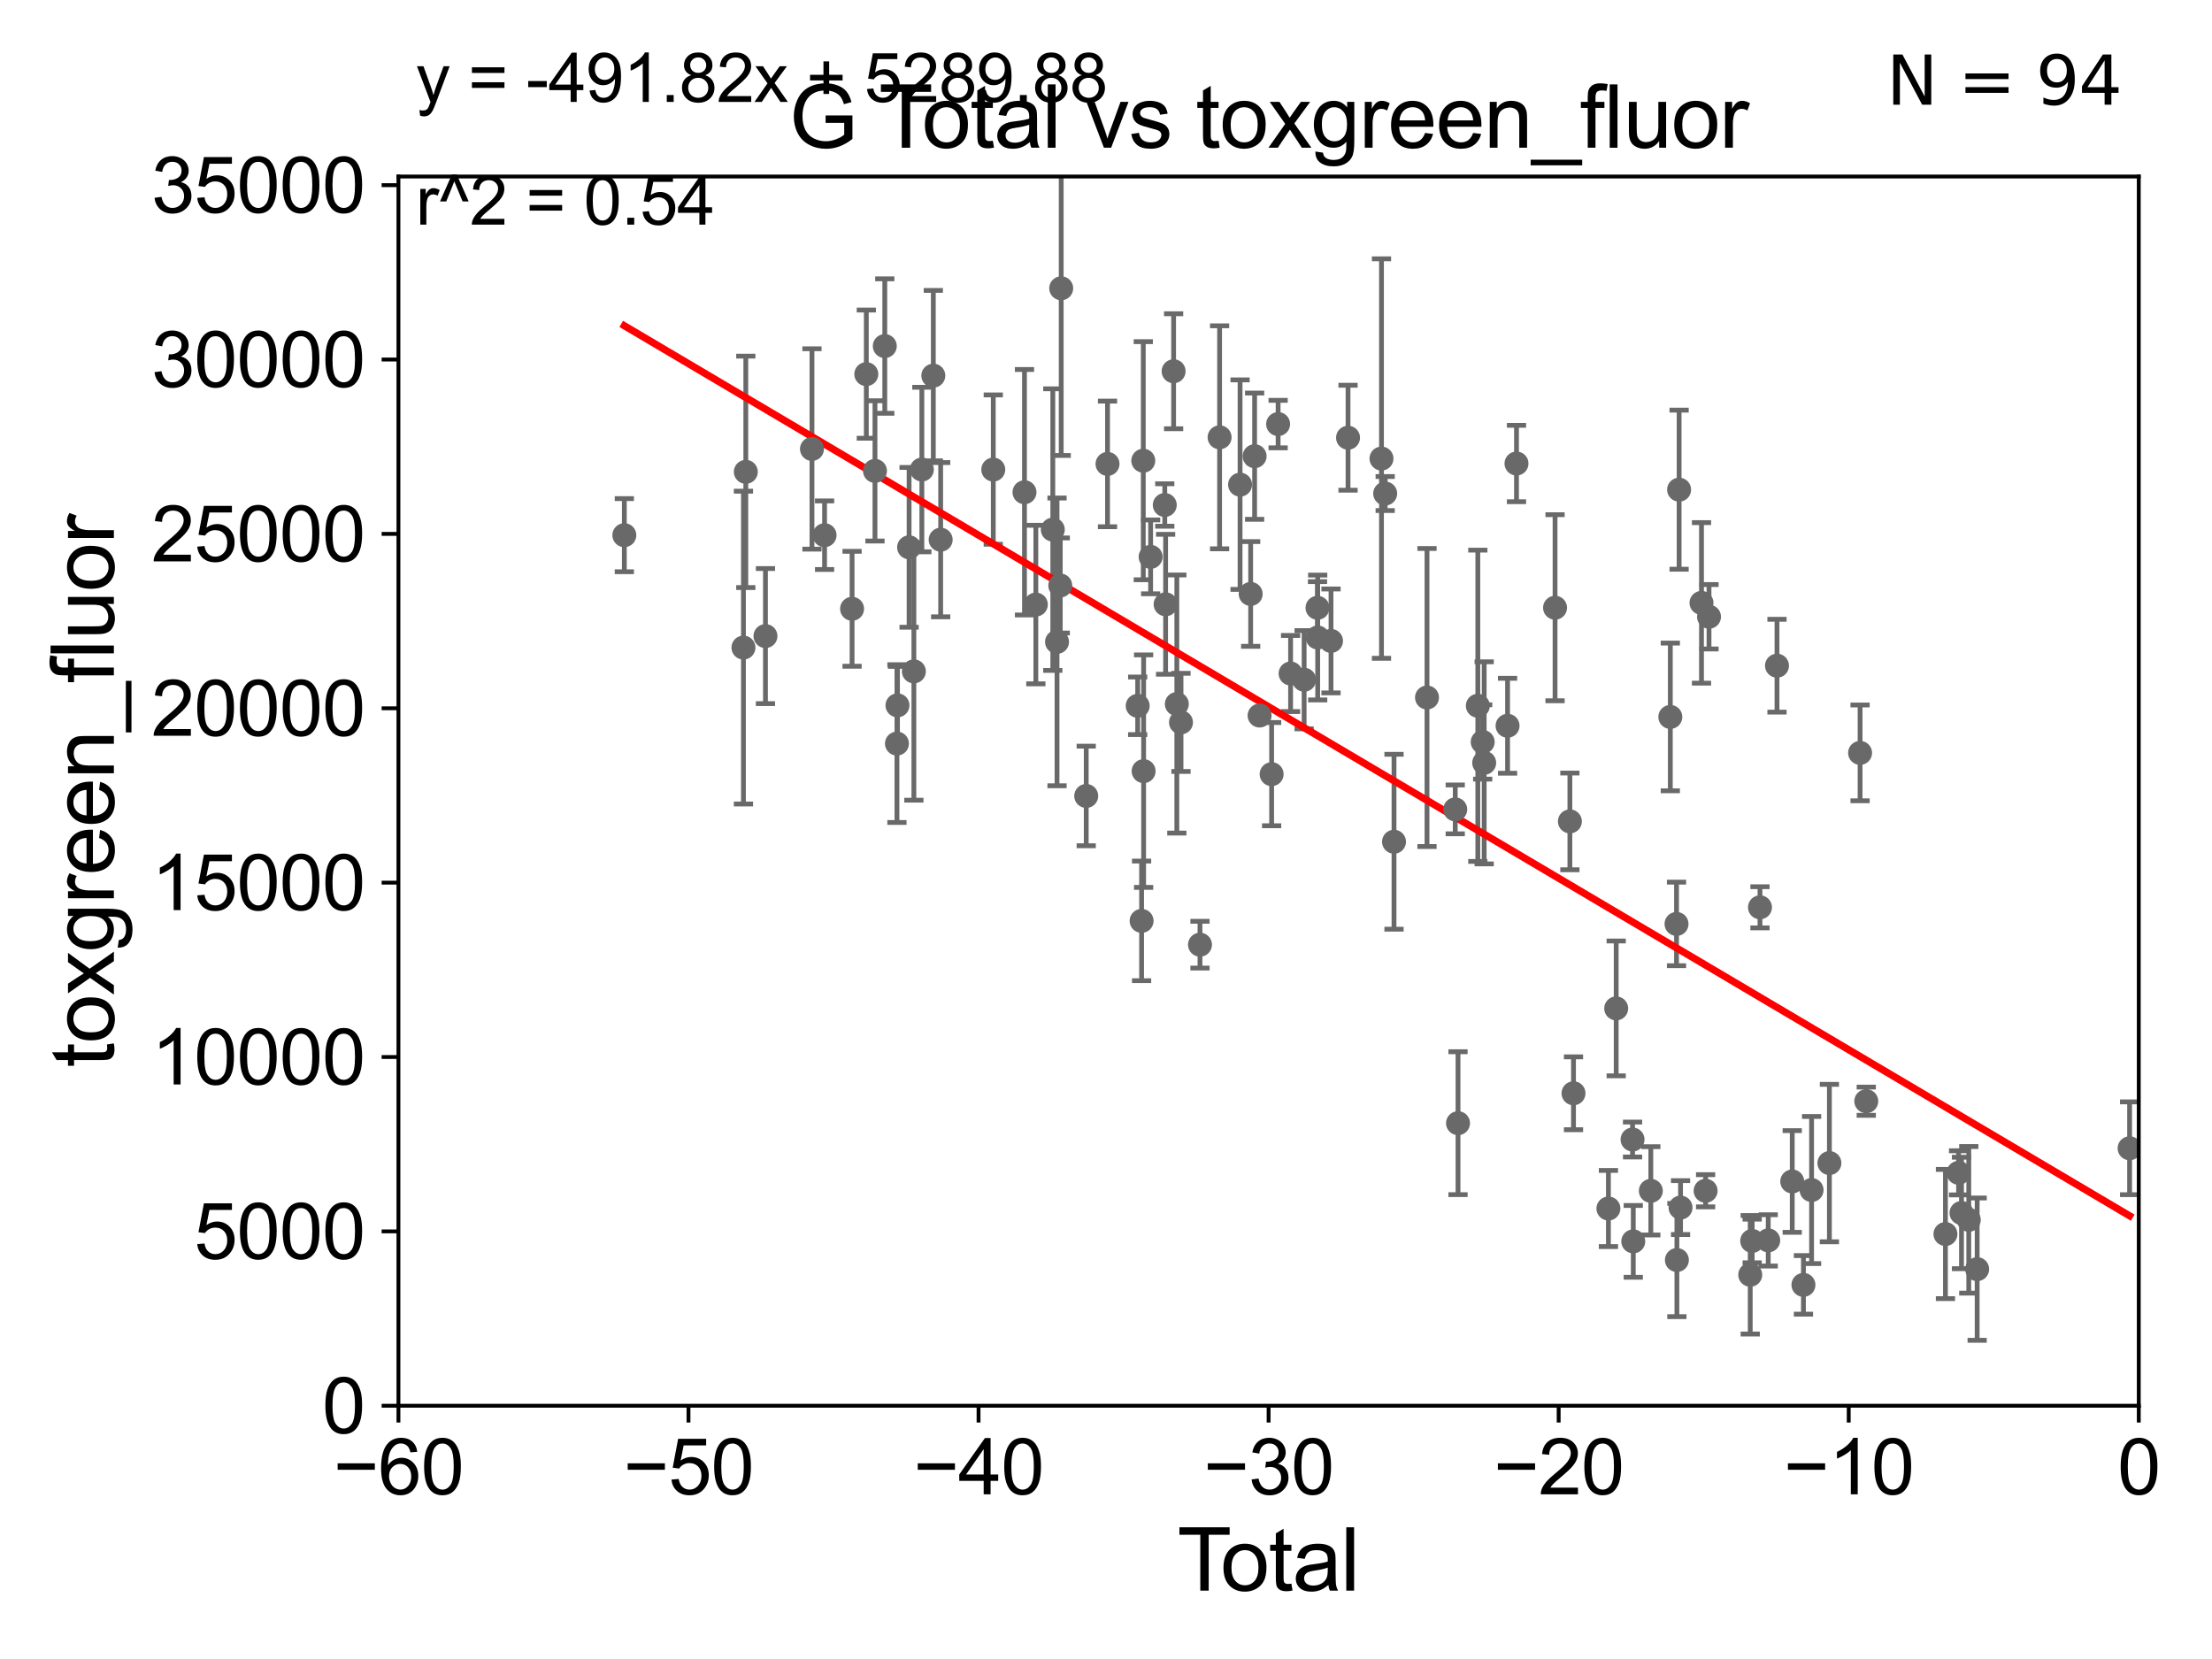 <?xml version="1.0" encoding="utf-8" standalone="no"?>
<!DOCTYPE svg PUBLIC "-//W3C//DTD SVG 1.1//EN"
  "http://www.w3.org/Graphics/SVG/1.1/DTD/svg11.dtd">
<svg xmlns:xlink="http://www.w3.org/1999/xlink" width="460.8pt" height="345.6pt" viewBox="0 0 460.8 345.6" xmlns="http://www.w3.org/2000/svg" version="1.1">
 <defs>
  <style type="text/css">*{stroke-linejoin: round; stroke-linecap: butt}</style>
 </defs>
 <g id="figure_1">
  <g id="patch_1">
   <path d="M 0 345.6 
L 460.8 345.6 
L 460.8 0 
L 0 0 
z
" style="fill: #ffffff"/>
  </g>
  <g id="axes_1">
   <g id="patch_2">
    <path d="M 83 292.84 
L 445.545 292.84 
L 445.545 36.775 
L 83 36.775 
z
" style="fill: #ffffff"/>
   </g>
   <g id="PathCollection_1">
    <defs>
     <path id="m0a176062cc" d="M 0 1.118 
C 0.297 1.118 0.581 1 0.791 0.791 
C 1 0.581 1.118 0.297 1.118 0 
C 1.118 -0.297 1 -0.581 0.791 -0.791 
C 0.581 -1 0.297 -1.118 0 -1.118 
C -0.297 -1.118 -0.581 -1 -0.791 -0.791 
C -1 -0.581 -1.118 -0.297 -1.118 0 
C -1.118 0.297 -1 0.581 -0.791 0.791 
C -0.581 1 -0.297 1.118 0 1.118 
z
" style="stroke: #696969"/>
    </defs>
    <g clip-path="url(#pefdc320dac)">
     <use xlink:href="#m0a176062cc" x="130.061" y="111.488" style="fill: #696969; stroke: #696969"/>
     <use xlink:href="#m0a176062cc" x="340.24" y="258.602" style="fill: #696969; stroke: #696969"/>
     <use xlink:href="#m0a176062cc" x="340.09" y="237.384" style="fill: #696969; stroke: #696969"/>
     <use xlink:href="#m0a176062cc" x="336.683" y="210.071" style="fill: #696969; stroke: #696969"/>
     <use xlink:href="#m0a176062cc" x="335.063" y="251.754" style="fill: #696969; stroke: #696969"/>
     <use xlink:href="#m0a176062cc" x="327.789" y="227.751" style="fill: #696969; stroke: #696969"/>
     <use xlink:href="#m0a176062cc" x="327.036" y="171.111" style="fill: #696969; stroke: #696969"/>
     <use xlink:href="#m0a176062cc" x="323.945" y="126.6" style="fill: #696969; stroke: #696969"/>
     <use xlink:href="#m0a176062cc" x="315.913" y="96.559" style="fill: #696969; stroke: #696969"/>
     <use xlink:href="#m0a176062cc" x="314.053" y="151.189" style="fill: #696969; stroke: #696969"/>
     <use xlink:href="#m0a176062cc" x="309.182" y="158.912" style="fill: #696969; stroke: #696969"/>
     <use xlink:href="#m0a176062cc" x="308.872" y="154.566" style="fill: #696969; stroke: #696969"/>
     <use xlink:href="#m0a176062cc" x="307.859" y="147.023" style="fill: #696969; stroke: #696969"/>
     <use xlink:href="#m0a176062cc" x="303.731" y="233.98" style="fill: #696969; stroke: #696969"/>
     <use xlink:href="#m0a176062cc" x="303.153" y="168.611" style="fill: #696969; stroke: #696969"/>
     <use xlink:href="#m0a176062cc" x="297.27" y="145.302" style="fill: #696969; stroke: #696969"/>
     <use xlink:href="#m0a176062cc" x="290.398" y="175.35" style="fill: #696969; stroke: #696969"/>
     <use xlink:href="#m0a176062cc" x="288.56" y="102.813" style="fill: #696969; stroke: #696969"/>
     <use xlink:href="#m0a176062cc" x="287.789" y="95.527" style="fill: #696969; stroke: #696969"/>
     <use xlink:href="#m0a176062cc" x="280.821" y="91.187" style="fill: #696969; stroke: #696969"/>
     <use xlink:href="#m0a176062cc" x="343.896" y="248.073" style="fill: #696969; stroke: #696969"/>
     <use xlink:href="#m0a176062cc" x="347.959" y="149.352" style="fill: #696969; stroke: #696969"/>
     <use xlink:href="#m0a176062cc" x="349.252" y="192.471" style="fill: #696969; stroke: #696969"/>
     <use xlink:href="#m0a176062cc" x="349.329" y="262.487" style="fill: #696969; stroke: #696969"/>
     <use xlink:href="#m0a176062cc" x="410.132" y="254.109" style="fill: #696969; stroke: #696969"/>
     <use xlink:href="#m0a176062cc" x="408.615" y="252.683" style="fill: #696969; stroke: #696969"/>
     <use xlink:href="#m0a176062cc" x="408.008" y="244.324" style="fill: #696969; stroke: #696969"/>
     <use xlink:href="#m0a176062cc" x="405.272" y="257.071" style="fill: #696969; stroke: #696969"/>
     <use xlink:href="#m0a176062cc" x="388.778" y="229.401" style="fill: #696969; stroke: #696969"/>
     <use xlink:href="#m0a176062cc" x="387.489" y="156.841" style="fill: #696969; stroke: #696969"/>
     <use xlink:href="#m0a176062cc" x="381.098" y="242.287" style="fill: #696969; stroke: #696969"/>
     <use xlink:href="#m0a176062cc" x="377.386" y="247.906" style="fill: #696969; stroke: #696969"/>
     <use xlink:href="#m0a176062cc" x="375.69" y="267.665" style="fill: #696969; stroke: #696969"/>
     <use xlink:href="#m0a176062cc" x="277.275" y="133.517" style="fill: #696969; stroke: #696969"/>
     <use xlink:href="#m0a176062cc" x="373.355" y="246.119" style="fill: #696969; stroke: #696969"/>
     <use xlink:href="#m0a176062cc" x="368.355" y="258.394" style="fill: #696969; stroke: #696969"/>
     <use xlink:href="#m0a176062cc" x="366.636" y="189.009" style="fill: #696969; stroke: #696969"/>
     <use xlink:href="#m0a176062cc" x="365.01" y="258.514" style="fill: #696969; stroke: #696969"/>
     <use xlink:href="#m0a176062cc" x="364.606" y="265.558" style="fill: #696969; stroke: #696969"/>
     <use xlink:href="#m0a176062cc" x="356.019" y="128.481" style="fill: #696969; stroke: #696969"/>
     <use xlink:href="#m0a176062cc" x="355.309" y="248.059" style="fill: #696969; stroke: #696969"/>
     <use xlink:href="#m0a176062cc" x="354.453" y="125.59" style="fill: #696969; stroke: #696969"/>
     <use xlink:href="#m0a176062cc" x="350.088" y="251.563" style="fill: #696969; stroke: #696969"/>
     <use xlink:href="#m0a176062cc" x="349.789" y="102.009" style="fill: #696969; stroke: #696969"/>
     <use xlink:href="#m0a176062cc" x="370.181" y="138.677" style="fill: #696969; stroke: #696969"/>
     <use xlink:href="#m0a176062cc" x="274.499" y="132.803" style="fill: #696969; stroke: #696969"/>
     <use xlink:href="#m0a176062cc" x="274.459" y="126.613" style="fill: #696969; stroke: #696969"/>
     <use xlink:href="#m0a176062cc" x="271.673" y="141.604" style="fill: #696969; stroke: #696969"/>
     <use xlink:href="#m0a176062cc" x="219.318" y="110.328" style="fill: #696969; stroke: #696969"/>
     <use xlink:href="#m0a176062cc" x="215.786" y="125.939" style="fill: #696969; stroke: #696969"/>
     <use xlink:href="#m0a176062cc" x="213.419" y="102.541" style="fill: #696969; stroke: #696969"/>
     <use xlink:href="#m0a176062cc" x="206.916" y="97.821" style="fill: #696969; stroke: #696969"/>
     <use xlink:href="#m0a176062cc" x="195.958" y="112.428" style="fill: #696969; stroke: #696969"/>
     <use xlink:href="#m0a176062cc" x="194.429" y="78.252" style="fill: #696969; stroke: #696969"/>
     <use xlink:href="#m0a176062cc" x="192.039" y="97.813" style="fill: #696969; stroke: #696969"/>
     <use xlink:href="#m0a176062cc" x="190.378" y="139.863" style="fill: #696969; stroke: #696969"/>
     <use xlink:href="#m0a176062cc" x="189.381" y="114.019" style="fill: #696969; stroke: #696969"/>
     <use xlink:href="#m0a176062cc" x="220.199" y="133.718" style="fill: #696969; stroke: #696969"/>
     <use xlink:href="#m0a176062cc" x="186.961" y="146.936" style="fill: #696969; stroke: #696969"/>
     <use xlink:href="#m0a176062cc" x="184.317" y="72.091" style="fill: #696969; stroke: #696969"/>
     <use xlink:href="#m0a176062cc" x="182.273" y="98.095" style="fill: #696969; stroke: #696969"/>
     <use xlink:href="#m0a176062cc" x="180.469" y="77.939" style="fill: #696969; stroke: #696969"/>
     <use xlink:href="#m0a176062cc" x="177.503" y="126.822" style="fill: #696969; stroke: #696969"/>
     <use xlink:href="#m0a176062cc" x="171.774" y="111.489" style="fill: #696969; stroke: #696969"/>
     <use xlink:href="#m0a176062cc" x="169.148" y="93.526" style="fill: #696969; stroke: #696969"/>
     <use xlink:href="#m0a176062cc" x="159.46" y="132.506" style="fill: #696969; stroke: #696969"/>
     <use xlink:href="#m0a176062cc" x="155.365" y="98.294" style="fill: #696969; stroke: #696969"/>
     <use xlink:href="#m0a176062cc" x="154.873" y="134.903" style="fill: #696969; stroke: #696969"/>
     <use xlink:href="#m0a176062cc" x="186.85" y="154.9" style="fill: #696969; stroke: #696969"/>
     <use xlink:href="#m0a176062cc" x="411.879" y="264.388" style="fill: #696969; stroke: #696969"/>
     <use xlink:href="#m0a176062cc" x="220.872" y="121.968" style="fill: #696969; stroke: #696969"/>
     <use xlink:href="#m0a176062cc" x="226.281" y="165.812" style="fill: #696969; stroke: #696969"/>
     <use xlink:href="#m0a176062cc" x="268.854" y="140.303" style="fill: #696969; stroke: #696969"/>
     <use xlink:href="#m0a176062cc" x="266.256" y="88.345" style="fill: #696969; stroke: #696969"/>
     <use xlink:href="#m0a176062cc" x="264.904" y="161.27" style="fill: #696969; stroke: #696969"/>
     <use xlink:href="#m0a176062cc" x="262.395" y="149.058" style="fill: #696969; stroke: #696969"/>
     <use xlink:href="#m0a176062cc" x="261.36" y="95.033" style="fill: #696969; stroke: #696969"/>
     <use xlink:href="#m0a176062cc" x="260.537" y="123.73" style="fill: #696969; stroke: #696969"/>
     <use xlink:href="#m0a176062cc" x="258.33" y="100.959" style="fill: #696969; stroke: #696969"/>
     <use xlink:href="#m0a176062cc" x="254.064" y="91.102" style="fill: #696969; stroke: #696969"/>
     <use xlink:href="#m0a176062cc" x="249.98" y="196.793" style="fill: #696969; stroke: #696969"/>
     <use xlink:href="#m0a176062cc" x="221.069" y="60.054" style="fill: #696969; stroke: #696969"/>
     <use xlink:href="#m0a176062cc" x="246.023" y="150.485" style="fill: #696969; stroke: #696969"/>
     <use xlink:href="#m0a176062cc" x="244.485" y="77.339" style="fill: #696969; stroke: #696969"/>
     <use xlink:href="#m0a176062cc" x="242.819" y="125.886" style="fill: #696969; stroke: #696969"/>
     <use xlink:href="#m0a176062cc" x="242.644" y="105.2" style="fill: #696969; stroke: #696969"/>
     <use xlink:href="#m0a176062cc" x="239.696" y="116.005" style="fill: #696969; stroke: #696969"/>
     <use xlink:href="#m0a176062cc" x="238.237" y="160.644" style="fill: #696969; stroke: #696969"/>
     <use xlink:href="#m0a176062cc" x="238.167" y="95.974" style="fill: #696969; stroke: #696969"/>
     <use xlink:href="#m0a176062cc" x="237.815" y="191.837" style="fill: #696969; stroke: #696969"/>
     <use xlink:href="#m0a176062cc" x="237.001" y="147.034" style="fill: #696969; stroke: #696969"/>
     <use xlink:href="#m0a176062cc" x="230.717" y="96.642" style="fill: #696969; stroke: #696969"/>
     <use xlink:href="#m0a176062cc" x="245.156" y="146.662" style="fill: #696969; stroke: #696969"/>
     <use xlink:href="#m0a176062cc" x="443.636" y="239.207" style="fill: #696969; stroke: #696969"/>
    </g>
   </g>
   <g id="matplotlib.axis_1">
    <g id="xtick_1">
     <g id="line2d_1">
      <defs>
       <path id="m41e921b9d0" d="M 0 0 
L 0 3.5 
" style="stroke: #000000; stroke-width: 0.8"/>
      </defs>
      <g>
       <use xlink:href="#m41e921b9d0" x="83" y="292.84" style="stroke: #000000; stroke-width: 0.8"/>
      </g>
     </g>
     <g id="text_1">
      <!-- −60 -->
      <g transform="translate(69.43 311.293)scale(0.16 -0.16)">
       <defs>
        <path id="ArialMT-2212" d="M 3381 1997 
L 356 1997 
L 356 2522 
L 3381 2522 
L 3381 1997 
z
" transform="scale(0.016)"/>
        <path id="ArialMT-36" d="M 3184 3459 
L 2625 3416 
Q 2550 3747 2413 3897 
Q 2184 4138 1850 4138 
Q 1581 4138 1378 3988 
Q 1113 3794 959 3422 
Q 806 3050 800 2363 
Q 1003 2672 1297 2822 
Q 1591 2972 1913 2972 
Q 2475 2972 2870 2558 
Q 3266 2144 3266 1488 
Q 3266 1056 3080 686 
Q 2894 316 2569 119 
Q 2244 -78 1831 -78 
Q 1128 -78 684 439 
Q 241 956 241 2144 
Q 241 3472 731 4075 
Q 1159 4600 1884 4600 
Q 2425 4600 2770 4297 
Q 3116 3994 3184 3459 
z
M 888 1484 
Q 888 1194 1011 928 
Q 1134 663 1356 523 
Q 1578 384 1822 384 
Q 2178 384 2434 671 
Q 2691 959 2691 1453 
Q 2691 1928 2437 2201 
Q 2184 2475 1800 2475 
Q 1419 2475 1153 2201 
Q 888 1928 888 1484 
z
" transform="scale(0.016)"/>
        <path id="ArialMT-30" d="M 266 2259 
Q 266 3072 433 3567 
Q 600 4063 929 4331 
Q 1259 4600 1759 4600 
Q 2128 4600 2406 4451 
Q 2684 4303 2865 4023 
Q 3047 3744 3150 3342 
Q 3253 2941 3253 2259 
Q 3253 1453 3087 958 
Q 2922 463 2592 192 
Q 2263 -78 1759 -78 
Q 1097 -78 719 397 
Q 266 969 266 2259 
z
M 844 2259 
Q 844 1131 1108 757 
Q 1372 384 1759 384 
Q 2147 384 2411 759 
Q 2675 1134 2675 2259 
Q 2675 3391 2411 3762 
Q 2147 4134 1753 4134 
Q 1366 4134 1134 3806 
Q 844 3388 844 2259 
z
" transform="scale(0.016)"/>
       </defs>
       <use xlink:href="#ArialMT-2212"/>
       <use xlink:href="#ArialMT-36" x="58.398"/>
       <use xlink:href="#ArialMT-30" x="114.014"/>
      </g>
     </g>
    </g>
    <g id="xtick_2">
     <g id="line2d_2">
      <g>
       <use xlink:href="#m41e921b9d0" x="143.424" y="292.84" style="stroke: #000000; stroke-width: 0.8"/>
      </g>
     </g>
     <g id="text_2">
      <!-- −50 -->
      <g transform="translate(129.854 311.293)scale(0.16 -0.16)">
       <defs>
        <path id="ArialMT-35" d="M 266 1200 
L 856 1250 
Q 922 819 1161 601 
Q 1400 384 1738 384 
Q 2144 384 2425 690 
Q 2706 997 2706 1503 
Q 2706 1984 2436 2262 
Q 2166 2541 1728 2541 
Q 1456 2541 1237 2417 
Q 1019 2294 894 2097 
L 366 2166 
L 809 4519 
L 3088 4519 
L 3088 3981 
L 1259 3981 
L 1013 2750 
Q 1425 3038 1878 3038 
Q 2478 3038 2890 2622 
Q 3303 2206 3303 1553 
Q 3303 931 2941 478 
Q 2500 -78 1738 -78 
Q 1113 -78 717 272 
Q 322 622 266 1200 
z
" transform="scale(0.016)"/>
       </defs>
       <use xlink:href="#ArialMT-2212"/>
       <use xlink:href="#ArialMT-35" x="58.398"/>
       <use xlink:href="#ArialMT-30" x="114.014"/>
      </g>
     </g>
    </g>
    <g id="xtick_3">
     <g id="line2d_3">
      <g>
       <use xlink:href="#m41e921b9d0" x="203.848" y="292.84" style="stroke: #000000; stroke-width: 0.8"/>
      </g>
     </g>
     <g id="text_3">
      <!-- −40 -->
      <g transform="translate(190.278 311.293)scale(0.16 -0.16)">
       <defs>
        <path id="ArialMT-34" d="M 2069 0 
L 2069 1097 
L 81 1097 
L 81 1613 
L 2172 4581 
L 2631 4581 
L 2631 1613 
L 3250 1613 
L 3250 1097 
L 2631 1097 
L 2631 0 
L 2069 0 
z
M 2069 1613 
L 2069 3678 
L 634 1613 
L 2069 1613 
z
" transform="scale(0.016)"/>
       </defs>
       <use xlink:href="#ArialMT-2212"/>
       <use xlink:href="#ArialMT-34" x="58.398"/>
       <use xlink:href="#ArialMT-30" x="114.014"/>
      </g>
     </g>
    </g>
    <g id="xtick_4">
     <g id="line2d_4">
      <g>
       <use xlink:href="#m41e921b9d0" x="264.272" y="292.84" style="stroke: #000000; stroke-width: 0.8"/>
      </g>
     </g>
     <g id="text_4">
      <!-- −30 -->
      <g transform="translate(250.702 311.293)scale(0.16 -0.16)">
       <defs>
        <path id="ArialMT-33" d="M 269 1209 
L 831 1284 
Q 928 806 1161 595 
Q 1394 384 1728 384 
Q 2125 384 2398 659 
Q 2672 934 2672 1341 
Q 2672 1728 2419 1979 
Q 2166 2231 1775 2231 
Q 1616 2231 1378 2169 
L 1441 2663 
Q 1497 2656 1531 2656 
Q 1891 2656 2178 2843 
Q 2466 3031 2466 3422 
Q 2466 3731 2256 3934 
Q 2047 4138 1716 4138 
Q 1388 4138 1169 3931 
Q 950 3725 888 3313 
L 325 3413 
Q 428 3978 793 4289 
Q 1159 4600 1703 4600 
Q 2078 4600 2393 4439 
Q 2709 4278 2876 4000 
Q 3044 3722 3044 3409 
Q 3044 3113 2884 2869 
Q 2725 2625 2413 2481 
Q 2819 2388 3044 2092 
Q 3269 1797 3269 1353 
Q 3269 753 2831 336 
Q 2394 -81 1725 -81 
Q 1122 -81 723 278 
Q 325 638 269 1209 
z
" transform="scale(0.016)"/>
       </defs>
       <use xlink:href="#ArialMT-2212"/>
       <use xlink:href="#ArialMT-33" x="58.398"/>
       <use xlink:href="#ArialMT-30" x="114.014"/>
      </g>
     </g>
    </g>
    <g id="xtick_5">
     <g id="line2d_5">
      <g>
       <use xlink:href="#m41e921b9d0" x="324.697" y="292.84" style="stroke: #000000; stroke-width: 0.8"/>
      </g>
     </g>
     <g id="text_5">
      <!-- −20 -->
      <g transform="translate(311.127 311.293)scale(0.16 -0.16)">
       <defs>
        <path id="ArialMT-32" d="M 3222 541 
L 3222 0 
L 194 0 
Q 188 203 259 391 
Q 375 700 629 1000 
Q 884 1300 1366 1694 
Q 2113 2306 2375 2664 
Q 2638 3022 2638 3341 
Q 2638 3675 2398 3904 
Q 2159 4134 1775 4134 
Q 1369 4134 1125 3890 
Q 881 3647 878 3216 
L 300 3275 
Q 359 3922 746 4261 
Q 1134 4600 1788 4600 
Q 2447 4600 2831 4234 
Q 3216 3869 3216 3328 
Q 3216 3053 3103 2787 
Q 2991 2522 2730 2228 
Q 2469 1934 1863 1422 
Q 1356 997 1212 845 
Q 1069 694 975 541 
L 3222 541 
z
" transform="scale(0.016)"/>
       </defs>
       <use xlink:href="#ArialMT-2212"/>
       <use xlink:href="#ArialMT-32" x="58.398"/>
       <use xlink:href="#ArialMT-30" x="114.014"/>
      </g>
     </g>
    </g>
    <g id="xtick_6">
     <g id="line2d_6">
      <g>
       <use xlink:href="#m41e921b9d0" x="385.121" y="292.84" style="stroke: #000000; stroke-width: 0.8"/>
      </g>
     </g>
     <g id="text_6">
      <!-- −10 -->
      <g transform="translate(371.551 311.293)scale(0.16 -0.16)">
       <defs>
        <path id="ArialMT-31" d="M 2384 0 
L 1822 0 
L 1822 3584 
Q 1619 3391 1289 3197 
Q 959 3003 697 2906 
L 697 3450 
Q 1169 3672 1522 3987 
Q 1875 4303 2022 4600 
L 2384 4600 
L 2384 0 
z
" transform="scale(0.016)"/>
       </defs>
       <use xlink:href="#ArialMT-2212"/>
       <use xlink:href="#ArialMT-31" x="58.398"/>
       <use xlink:href="#ArialMT-30" x="114.014"/>
      </g>
     </g>
    </g>
    <g id="xtick_7">
     <g id="line2d_7">
      <g>
       <use xlink:href="#m41e921b9d0" x="445.545" y="292.84" style="stroke: #000000; stroke-width: 0.8"/>
      </g>
     </g>
     <g id="text_7">
      <!-- 0 -->
      <g transform="translate(441.096 311.293)scale(0.16 -0.16)">
       <use xlink:href="#ArialMT-30"/>
      </g>
     </g>
    </g>
    <g id="text_8">
     <!-- Total -->
     <g transform="translate(245.267 331.357)scale(0.18 -0.18)">
      <defs>
       <path id="ArialMT-54" d="M 1659 0 
L 1659 4041 
L 150 4041 
L 150 4581 
L 3781 4581 
L 3781 4041 
L 2266 4041 
L 2266 0 
L 1659 0 
z
" transform="scale(0.016)"/>
       <path id="ArialMT-6f" d="M 213 1659 
Q 213 2581 725 3025 
Q 1153 3394 1769 3394 
Q 2453 3394 2887 2945 
Q 3322 2497 3322 1706 
Q 3322 1066 3130 698 
Q 2938 331 2570 128 
Q 2203 -75 1769 -75 
Q 1072 -75 642 372 
Q 213 819 213 1659 
z
M 791 1659 
Q 791 1022 1069 705 
Q 1347 388 1769 388 
Q 2188 388 2466 706 
Q 2744 1025 2744 1678 
Q 2744 2294 2464 2611 
Q 2184 2928 1769 2928 
Q 1347 2928 1069 2612 
Q 791 2297 791 1659 
z
" transform="scale(0.016)"/>
       <path id="ArialMT-74" d="M 1650 503 
L 1731 6 
Q 1494 -44 1306 -44 
Q 1000 -44 831 53 
Q 663 150 594 308 
Q 525 466 525 972 
L 525 2881 
L 113 2881 
L 113 3319 
L 525 3319 
L 525 4141 
L 1084 4478 
L 1084 3319 
L 1650 3319 
L 1650 2881 
L 1084 2881 
L 1084 941 
Q 1084 700 1114 631 
Q 1144 563 1211 522 
Q 1278 481 1403 481 
Q 1497 481 1650 503 
z
" transform="scale(0.016)"/>
       <path id="ArialMT-61" d="M 2588 409 
Q 2275 144 1986 34 
Q 1697 -75 1366 -75 
Q 819 -75 525 192 
Q 231 459 231 875 
Q 231 1119 342 1320 
Q 453 1522 633 1644 
Q 813 1766 1038 1828 
Q 1203 1872 1538 1913 
Q 2219 1994 2541 2106 
Q 2544 2222 2544 2253 
Q 2544 2597 2384 2738 
Q 2169 2928 1744 2928 
Q 1347 2928 1158 2789 
Q 969 2650 878 2297 
L 328 2372 
Q 403 2725 575 2942 
Q 747 3159 1072 3276 
Q 1397 3394 1825 3394 
Q 2250 3394 2515 3294 
Q 2781 3194 2906 3042 
Q 3031 2891 3081 2659 
Q 3109 2516 3109 2141 
L 3109 1391 
Q 3109 606 3145 398 
Q 3181 191 3288 0 
L 2700 0 
Q 2613 175 2588 409 
z
M 2541 1666 
Q 2234 1541 1622 1453 
Q 1275 1403 1131 1340 
Q 988 1278 909 1158 
Q 831 1038 831 891 
Q 831 666 1001 516 
Q 1172 366 1500 366 
Q 1825 366 2078 508 
Q 2331 650 2450 897 
Q 2541 1088 2541 1459 
L 2541 1666 
z
" transform="scale(0.016)"/>
       <path id="ArialMT-6c" d="M 409 0 
L 409 4581 
L 972 4581 
L 972 0 
L 409 0 
z
" transform="scale(0.016)"/>
      </defs>
      <use xlink:href="#ArialMT-54"/>
      <use xlink:href="#ArialMT-6f" x="49.959"/>
      <use xlink:href="#ArialMT-74" x="105.574"/>
      <use xlink:href="#ArialMT-61" x="133.357"/>
      <use xlink:href="#ArialMT-6c" x="188.973"/>
     </g>
    </g>
   </g>
   <g id="matplotlib.axis_2">
    <g id="ytick_1">
     <g id="line2d_8">
      <defs>
       <path id="ma7c437c7cd" d="M 0 0 
L -3.5 0 
" style="stroke: #000000; stroke-width: 0.8"/>
      </defs>
      <g>
       <use xlink:href="#ma7c437c7cd" x="83" y="292.84" style="stroke: #000000; stroke-width: 0.8"/>
      </g>
     </g>
     <g id="text_9">
      <!-- 0 -->
      <g transform="translate(67.103 298.566)scale(0.16 -0.16)">
       <use xlink:href="#ArialMT-30"/>
      </g>
     </g>
    </g>
    <g id="ytick_2">
     <g id="line2d_9">
      <g>
       <use xlink:href="#ma7c437c7cd" x="83" y="256.516" style="stroke: #000000; stroke-width: 0.8"/>
      </g>
     </g>
     <g id="text_10">
      <!-- 5000 -->
      <g transform="translate(40.41 262.242)scale(0.16 -0.16)">
       <use xlink:href="#ArialMT-35"/>
       <use xlink:href="#ArialMT-30" x="55.615"/>
       <use xlink:href="#ArialMT-30" x="111.23"/>
       <use xlink:href="#ArialMT-30" x="166.846"/>
      </g>
     </g>
    </g>
    <g id="ytick_3">
     <g id="line2d_10">
      <g>
       <use xlink:href="#ma7c437c7cd" x="83" y="220.192" style="stroke: #000000; stroke-width: 0.8"/>
      </g>
     </g>
     <g id="text_11">
      <!-- 10000 -->
      <g transform="translate(31.512 225.918)scale(0.16 -0.16)">
       <use xlink:href="#ArialMT-31"/>
       <use xlink:href="#ArialMT-30" x="55.615"/>
       <use xlink:href="#ArialMT-30" x="111.23"/>
       <use xlink:href="#ArialMT-30" x="166.846"/>
       <use xlink:href="#ArialMT-30" x="222.461"/>
      </g>
     </g>
    </g>
    <g id="ytick_4">
     <g id="line2d_11">
      <g>
       <use xlink:href="#ma7c437c7cd" x="83" y="183.867" style="stroke: #000000; stroke-width: 0.8"/>
      </g>
     </g>
     <g id="text_12">
      <!-- 15000 -->
      <g transform="translate(31.512 189.594)scale(0.16 -0.16)">
       <use xlink:href="#ArialMT-31"/>
       <use xlink:href="#ArialMT-35" x="55.615"/>
       <use xlink:href="#ArialMT-30" x="111.23"/>
       <use xlink:href="#ArialMT-30" x="166.846"/>
       <use xlink:href="#ArialMT-30" x="222.461"/>
      </g>
     </g>
    </g>
    <g id="ytick_5">
     <g id="line2d_12">
      <g>
       <use xlink:href="#ma7c437c7cd" x="83" y="147.543" style="stroke: #000000; stroke-width: 0.8"/>
      </g>
     </g>
     <g id="text_13">
      <!-- 20000 -->
      <g transform="translate(31.512 153.27)scale(0.16 -0.16)">
       <use xlink:href="#ArialMT-32"/>
       <use xlink:href="#ArialMT-30" x="55.615"/>
       <use xlink:href="#ArialMT-30" x="111.23"/>
       <use xlink:href="#ArialMT-30" x="166.846"/>
       <use xlink:href="#ArialMT-30" x="222.461"/>
      </g>
     </g>
    </g>
    <g id="ytick_6">
     <g id="line2d_13">
      <g>
       <use xlink:href="#ma7c437c7cd" x="83" y="111.219" style="stroke: #000000; stroke-width: 0.8"/>
      </g>
     </g>
     <g id="text_14">
      <!-- 25000 -->
      <g transform="translate(31.512 116.945)scale(0.16 -0.16)">
       <use xlink:href="#ArialMT-32"/>
       <use xlink:href="#ArialMT-35" x="55.615"/>
       <use xlink:href="#ArialMT-30" x="111.23"/>
       <use xlink:href="#ArialMT-30" x="166.846"/>
       <use xlink:href="#ArialMT-30" x="222.461"/>
      </g>
     </g>
    </g>
    <g id="ytick_7">
     <g id="line2d_14">
      <g>
       <use xlink:href="#ma7c437c7cd" x="83" y="74.895" style="stroke: #000000; stroke-width: 0.8"/>
      </g>
     </g>
     <g id="text_15">
      <!-- 30000 -->
      <g transform="translate(31.512 80.621)scale(0.16 -0.16)">
       <use xlink:href="#ArialMT-33"/>
       <use xlink:href="#ArialMT-30" x="55.615"/>
       <use xlink:href="#ArialMT-30" x="111.23"/>
       <use xlink:href="#ArialMT-30" x="166.846"/>
       <use xlink:href="#ArialMT-30" x="222.461"/>
      </g>
     </g>
    </g>
    <g id="ytick_8">
     <g id="line2d_15">
      <g>
       <use xlink:href="#ma7c437c7cd" x="83" y="38.571" style="stroke: #000000; stroke-width: 0.8"/>
      </g>
     </g>
     <g id="text_16">
      <!-- 35000 -->
      <g transform="translate(31.512 44.297)scale(0.16 -0.16)">
       <use xlink:href="#ArialMT-33"/>
       <use xlink:href="#ArialMT-35" x="55.615"/>
       <use xlink:href="#ArialMT-30" x="111.23"/>
       <use xlink:href="#ArialMT-30" x="166.846"/>
       <use xlink:href="#ArialMT-30" x="222.461"/>
      </g>
     </g>
    </g>
    <g id="text_17">
     <!-- toxgreen_fluor -->
     <g transform="translate(23.724 222.34)rotate(-90)scale(0.18 -0.18)">
      <defs>
       <path id="ArialMT-78" d="M 47 0 
L 1259 1725 
L 138 3319 
L 841 3319 
L 1350 2541 
Q 1494 2319 1581 2169 
Q 1719 2375 1834 2534 
L 2394 3319 
L 3066 3319 
L 1919 1756 
L 3153 0 
L 2463 0 
L 1781 1031 
L 1600 1309 
L 728 0 
L 47 0 
z
" transform="scale(0.016)"/>
       <path id="ArialMT-67" d="M 319 -275 
L 866 -356 
Q 900 -609 1056 -725 
Q 1266 -881 1628 -881 
Q 2019 -881 2231 -725 
Q 2444 -569 2519 -288 
Q 2563 -116 2559 434 
Q 2191 0 1641 0 
Q 956 0 581 494 
Q 206 988 206 1678 
Q 206 2153 378 2554 
Q 550 2956 876 3175 
Q 1203 3394 1644 3394 
Q 2231 3394 2613 2919 
L 2613 3319 
L 3131 3319 
L 3131 450 
Q 3131 -325 2973 -648 
Q 2816 -972 2473 -1159 
Q 2131 -1347 1631 -1347 
Q 1038 -1347 672 -1080 
Q 306 -813 319 -275 
z
M 784 1719 
Q 784 1066 1043 766 
Q 1303 466 1694 466 
Q 2081 466 2343 764 
Q 2606 1063 2606 1700 
Q 2606 2309 2336 2618 
Q 2066 2928 1684 2928 
Q 1309 2928 1046 2623 
Q 784 2319 784 1719 
z
" transform="scale(0.016)"/>
       <path id="ArialMT-72" d="M 416 0 
L 416 3319 
L 922 3319 
L 922 2816 
Q 1116 3169 1280 3281 
Q 1444 3394 1641 3394 
Q 1925 3394 2219 3213 
L 2025 2691 
Q 1819 2813 1613 2813 
Q 1428 2813 1281 2702 
Q 1134 2591 1072 2394 
Q 978 2094 978 1738 
L 978 0 
L 416 0 
z
" transform="scale(0.016)"/>
       <path id="ArialMT-65" d="M 2694 1069 
L 3275 997 
Q 3138 488 2766 206 
Q 2394 -75 1816 -75 
Q 1088 -75 661 373 
Q 234 822 234 1631 
Q 234 2469 665 2931 
Q 1097 3394 1784 3394 
Q 2450 3394 2872 2941 
Q 3294 2488 3294 1666 
Q 3294 1616 3291 1516 
L 816 1516 
Q 847 969 1125 678 
Q 1403 388 1819 388 
Q 2128 388 2347 550 
Q 2566 713 2694 1069 
z
M 847 1978 
L 2700 1978 
Q 2663 2397 2488 2606 
Q 2219 2931 1791 2931 
Q 1403 2931 1139 2672 
Q 875 2413 847 1978 
z
" transform="scale(0.016)"/>
       <path id="ArialMT-6e" d="M 422 0 
L 422 3319 
L 928 3319 
L 928 2847 
Q 1294 3394 1984 3394 
Q 2284 3394 2536 3286 
Q 2788 3178 2913 3003 
Q 3038 2828 3088 2588 
Q 3119 2431 3119 2041 
L 3119 0 
L 2556 0 
L 2556 2019 
Q 2556 2363 2490 2533 
Q 2425 2703 2258 2804 
Q 2091 2906 1866 2906 
Q 1506 2906 1245 2678 
Q 984 2450 984 1813 
L 984 0 
L 422 0 
z
" transform="scale(0.016)"/>
       <path id="ArialMT-5f" d="M -97 -1272 
L -97 -866 
L 3631 -866 
L 3631 -1272 
L -97 -1272 
z
" transform="scale(0.016)"/>
       <path id="ArialMT-66" d="M 556 0 
L 556 2881 
L 59 2881 
L 59 3319 
L 556 3319 
L 556 3672 
Q 556 4006 616 4169 
Q 697 4388 901 4523 
Q 1106 4659 1475 4659 
Q 1713 4659 2000 4603 
L 1916 4113 
Q 1741 4144 1584 4144 
Q 1328 4144 1222 4034 
Q 1116 3925 1116 3625 
L 1116 3319 
L 1763 3319 
L 1763 2881 
L 1116 2881 
L 1116 0 
L 556 0 
z
" transform="scale(0.016)"/>
       <path id="ArialMT-75" d="M 2597 0 
L 2597 488 
Q 2209 -75 1544 -75 
Q 1250 -75 995 37 
Q 741 150 617 320 
Q 494 491 444 738 
Q 409 903 409 1263 
L 409 3319 
L 972 3319 
L 972 1478 
Q 972 1038 1006 884 
Q 1059 663 1231 536 
Q 1403 409 1656 409 
Q 1909 409 2131 539 
Q 2353 669 2445 892 
Q 2538 1116 2538 1541 
L 2538 3319 
L 3100 3319 
L 3100 0 
L 2597 0 
z
" transform="scale(0.016)"/>
      </defs>
      <use xlink:href="#ArialMT-74"/>
      <use xlink:href="#ArialMT-6f" x="27.783"/>
      <use xlink:href="#ArialMT-78" x="83.398"/>
      <use xlink:href="#ArialMT-67" x="133.398"/>
      <use xlink:href="#ArialMT-72" x="189.014"/>
      <use xlink:href="#ArialMT-65" x="222.314"/>
      <use xlink:href="#ArialMT-65" x="277.93"/>
      <use xlink:href="#ArialMT-6e" x="333.545"/>
      <use xlink:href="#ArialMT-5f" x="389.16"/>
      <use xlink:href="#ArialMT-66" x="444.775"/>
      <use xlink:href="#ArialMT-6c" x="472.559"/>
      <use xlink:href="#ArialMT-75" x="494.775"/>
      <use xlink:href="#ArialMT-6f" x="550.391"/>
      <use xlink:href="#ArialMT-72" x="606.006"/>
     </g>
    </g>
   </g>
   <g id="LineCollection_1">
    <path d="M 130.061 119.104 
L 130.061 103.872 
" clip-path="url(#pefdc320dac)" style="fill: none; stroke: #696969"/>
    <path d="M 340.24 266.076 
L 340.24 251.127 
" clip-path="url(#pefdc320dac)" style="fill: none; stroke: #696969"/>
    <path d="M 340.09 241.022 
L 340.09 233.746 
" clip-path="url(#pefdc320dac)" style="fill: none; stroke: #696969"/>
    <path d="M 336.683 224.119 
L 336.683 196.023 
" clip-path="url(#pefdc320dac)" style="fill: none; stroke: #696969"/>
    <path d="M 335.063 259.681 
L 335.063 243.828 
" clip-path="url(#pefdc320dac)" style="fill: none; stroke: #696969"/>
    <path d="M 327.789 235.338 
L 327.789 220.165 
" clip-path="url(#pefdc320dac)" style="fill: none; stroke: #696969"/>
    <path d="M 327.036 181.185 
L 327.036 161.038 
" clip-path="url(#pefdc320dac)" style="fill: none; stroke: #696969"/>
    <path d="M 323.945 145.98 
L 323.945 107.219 
" clip-path="url(#pefdc320dac)" style="fill: none; stroke: #696969"/>
    <path d="M 315.913 104.514 
L 315.913 88.603 
" clip-path="url(#pefdc320dac)" style="fill: none; stroke: #696969"/>
    <path d="M 314.053 161.08 
L 314.053 141.298 
" clip-path="url(#pefdc320dac)" style="fill: none; stroke: #696969"/>
    <path d="M 309.182 179.961 
L 309.182 137.862 
" clip-path="url(#pefdc320dac)" style="fill: none; stroke: #696969"/>
    <path d="M 308.872 162.307 
L 308.872 146.825 
" clip-path="url(#pefdc320dac)" style="fill: none; stroke: #696969"/>
    <path d="M 307.859 179.444 
L 307.859 114.602 
" clip-path="url(#pefdc320dac)" style="fill: none; stroke: #696969"/>
    <path d="M 303.731 248.866 
L 303.731 219.094 
" clip-path="url(#pefdc320dac)" style="fill: none; stroke: #696969"/>
    <path d="M 303.153 173.7 
L 303.153 163.522 
" clip-path="url(#pefdc320dac)" style="fill: none; stroke: #696969"/>
    <path d="M 297.27 176.343 
L 297.27 114.261 
" clip-path="url(#pefdc320dac)" style="fill: none; stroke: #696969"/>
    <path d="M 290.398 193.565 
L 290.398 157.135 
" clip-path="url(#pefdc320dac)" style="fill: none; stroke: #696969"/>
    <path d="M 288.56 106.356 
L 288.56 99.27 
" clip-path="url(#pefdc320dac)" style="fill: none; stroke: #696969"/>
    <path d="M 287.789 137.134 
L 287.789 53.92 
" clip-path="url(#pefdc320dac)" style="fill: none; stroke: #696969"/>
    <path d="M 280.821 102.122 
L 280.821 80.251 
" clip-path="url(#pefdc320dac)" style="fill: none; stroke: #696969"/>
    <path d="M 343.896 257.271 
L 343.896 238.876 
" clip-path="url(#pefdc320dac)" style="fill: none; stroke: #696969"/>
    <path d="M 347.959 164.74 
L 347.959 133.965 
" clip-path="url(#pefdc320dac)" style="fill: none; stroke: #696969"/>
    <path d="M 349.252 201.177 
L 349.252 183.766 
" clip-path="url(#pefdc320dac)" style="fill: none; stroke: #696969"/>
    <path d="M 349.329 274.279 
L 349.329 250.695 
" clip-path="url(#pefdc320dac)" style="fill: none; stroke: #696969"/>
    <path d="M 410.132 269.377 
L 410.132 238.84 
" clip-path="url(#pefdc320dac)" style="fill: none; stroke: #696969"/>
    <path d="M 408.615 264.289 
L 408.615 241.076 
" clip-path="url(#pefdc320dac)" style="fill: none; stroke: #696969"/>
    <path d="M 408.008 248.92 
L 408.008 239.727 
" clip-path="url(#pefdc320dac)" style="fill: none; stroke: #696969"/>
    <path d="M 405.272 270.53 
L 405.272 243.611 
" clip-path="url(#pefdc320dac)" style="fill: none; stroke: #696969"/>
    <path d="M 388.778 232.34 
L 388.778 226.463 
" clip-path="url(#pefdc320dac)" style="fill: none; stroke: #696969"/>
    <path d="M 387.489 166.82 
L 387.489 146.861 
" clip-path="url(#pefdc320dac)" style="fill: none; stroke: #696969"/>
    <path d="M 381.098 258.685 
L 381.098 225.89 
" clip-path="url(#pefdc320dac)" style="fill: none; stroke: #696969"/>
    <path d="M 377.386 263.231 
L 377.386 232.581 
" clip-path="url(#pefdc320dac)" style="fill: none; stroke: #696969"/>
    <path d="M 375.69 273.766 
L 375.69 261.564 
" clip-path="url(#pefdc320dac)" style="fill: none; stroke: #696969"/>
    <path d="M 277.275 144.34 
L 277.275 122.694 
" clip-path="url(#pefdc320dac)" style="fill: none; stroke: #696969"/>
    <path d="M 373.355 256.711 
L 373.355 235.527 
" clip-path="url(#pefdc320dac)" style="fill: none; stroke: #696969"/>
    <path d="M 368.355 263.737 
L 368.355 253.051 
" clip-path="url(#pefdc320dac)" style="fill: none; stroke: #696969"/>
    <path d="M 366.636 193.298 
L 366.636 184.72 
" clip-path="url(#pefdc320dac)" style="fill: none; stroke: #696969"/>
    <path d="M 365.01 263.053 
L 365.01 253.975 
" clip-path="url(#pefdc320dac)" style="fill: none; stroke: #696969"/>
    <path d="M 364.606 277.906 
L 364.606 253.209 
" clip-path="url(#pefdc320dac)" style="fill: none; stroke: #696969"/>
    <path d="M 356.019 135.191 
L 356.019 121.772 
" clip-path="url(#pefdc320dac)" style="fill: none; stroke: #696969"/>
    <path d="M 355.309 251.414 
L 355.309 244.703 
" clip-path="url(#pefdc320dac)" style="fill: none; stroke: #696969"/>
    <path d="M 354.453 142.311 
L 354.453 108.87 
" clip-path="url(#pefdc320dac)" style="fill: none; stroke: #696969"/>
    <path d="M 350.088 257.174 
L 350.088 245.952 
" clip-path="url(#pefdc320dac)" style="fill: none; stroke: #696969"/>
    <path d="M 349.789 118.578 
L 349.789 85.439 
" clip-path="url(#pefdc320dac)" style="fill: none; stroke: #696969"/>
    <path d="M 370.181 148.344 
L 370.181 129.01 
" clip-path="url(#pefdc320dac)" style="fill: none; stroke: #696969"/>
    <path d="M 274.499 145.809 
L 274.499 119.798 
" clip-path="url(#pefdc320dac)" style="fill: none; stroke: #696969"/>
    <path d="M 274.459 132.064 
L 274.459 121.162 
" clip-path="url(#pefdc320dac)" style="fill: none; stroke: #696969"/>
    <path d="M 271.673 151.839 
L 271.673 131.37 
" clip-path="url(#pefdc320dac)" style="fill: none; stroke: #696969"/>
    <path d="M 219.318 139.658 
L 219.318 80.997 
" clip-path="url(#pefdc320dac)" style="fill: none; stroke: #696969"/>
    <path d="M 215.786 142.455 
L 215.786 109.423 
" clip-path="url(#pefdc320dac)" style="fill: none; stroke: #696969"/>
    <path d="M 213.419 128.111 
L 213.419 76.97 
" clip-path="url(#pefdc320dac)" style="fill: none; stroke: #696969"/>
    <path d="M 206.916 113.372 
L 206.916 82.269 
" clip-path="url(#pefdc320dac)" style="fill: none; stroke: #696969"/>
    <path d="M 195.958 128.494 
L 195.958 96.362 
" clip-path="url(#pefdc320dac)" style="fill: none; stroke: #696969"/>
    <path d="M 194.429 96.003 
L 194.429 60.5 
" clip-path="url(#pefdc320dac)" style="fill: none; stroke: #696969"/>
    <path d="M 192.039 114.953 
L 192.039 80.673 
" clip-path="url(#pefdc320dac)" style="fill: none; stroke: #696969"/>
    <path d="M 190.378 166.691 
L 190.378 113.034 
" clip-path="url(#pefdc320dac)" style="fill: none; stroke: #696969"/>
    <path d="M 189.381 130.665 
L 189.381 97.373 
" clip-path="url(#pefdc320dac)" style="fill: none; stroke: #696969"/>
    <path d="M 220.199 163.689 
L 220.199 103.748 
" clip-path="url(#pefdc320dac)" style="fill: none; stroke: #696969"/>
    <path d="M 186.961 155.054 
L 186.961 138.818 
" clip-path="url(#pefdc320dac)" style="fill: none; stroke: #696969"/>
    <path d="M 184.317 86.098 
L 184.317 58.084 
" clip-path="url(#pefdc320dac)" style="fill: none; stroke: #696969"/>
    <path d="M 182.273 112.707 
L 182.273 83.483 
" clip-path="url(#pefdc320dac)" style="fill: none; stroke: #696969"/>
    <path d="M 180.469 91.293 
L 180.469 64.584 
" clip-path="url(#pefdc320dac)" style="fill: none; stroke: #696969"/>
    <path d="M 177.503 138.793 
L 177.503 114.851 
" clip-path="url(#pefdc320dac)" style="fill: none; stroke: #696969"/>
    <path d="M 171.774 118.631 
L 171.774 104.348 
" clip-path="url(#pefdc320dac)" style="fill: none; stroke: #696969"/>
    <path d="M 169.148 114.398 
L 169.148 72.653 
" clip-path="url(#pefdc320dac)" style="fill: none; stroke: #696969"/>
    <path d="M 159.46 146.575 
L 159.46 118.437 
" clip-path="url(#pefdc320dac)" style="fill: none; stroke: #696969"/>
    <path d="M 155.365 122.401 
L 155.365 74.187 
" clip-path="url(#pefdc320dac)" style="fill: none; stroke: #696969"/>
    <path d="M 154.873 167.484 
L 154.873 102.322 
" clip-path="url(#pefdc320dac)" style="fill: none; stroke: #696969"/>
    <path d="M 186.85 171.336 
L 186.85 138.463 
" clip-path="url(#pefdc320dac)" style="fill: none; stroke: #696969"/>
    <path d="M 411.879 279.209 
L 411.879 249.566 
" clip-path="url(#pefdc320dac)" style="fill: none; stroke: #696969"/>
    <path d="M 220.872 131.871 
L 220.872 112.064 
" clip-path="url(#pefdc320dac)" style="fill: none; stroke: #696969"/>
    <path d="M 226.281 176.184 
L 226.281 155.44 
" clip-path="url(#pefdc320dac)" style="fill: none; stroke: #696969"/>
    <path d="M 268.854 148.229 
L 268.854 132.377 
" clip-path="url(#pefdc320dac)" style="fill: none; stroke: #696969"/>
    <path d="M 266.256 93.292 
L 266.256 83.398 
" clip-path="url(#pefdc320dac)" style="fill: none; stroke: #696969"/>
    <path d="M 264.904 172.022 
L 264.904 150.517 
" clip-path="url(#pefdc320dac)" style="fill: none; stroke: #696969"/>
    <path d="M 262.395 149.554 
L 262.395 148.562 
" clip-path="url(#pefdc320dac)" style="fill: none; stroke: #696969"/>
    <path d="M 261.36 108.182 
L 261.36 81.885 
" clip-path="url(#pefdc320dac)" style="fill: none; stroke: #696969"/>
    <path d="M 260.537 134.638 
L 260.537 112.821 
" clip-path="url(#pefdc320dac)" style="fill: none; stroke: #696969"/>
    <path d="M 258.33 122.78 
L 258.33 79.137 
" clip-path="url(#pefdc320dac)" style="fill: none; stroke: #696969"/>
    <path d="M 254.064 114.329 
L 254.064 67.876 
" clip-path="url(#pefdc320dac)" style="fill: none; stroke: #696969"/>
    <path d="M 249.98 201.666 
L 249.98 191.92 
" clip-path="url(#pefdc320dac)" style="fill: none; stroke: #696969"/>
    <path d="M 221.069 94.883 
L 221.069 25.225 
" clip-path="url(#pefdc320dac)" style="fill: none; stroke: #696969"/>
    <path d="M 246.023 160.712 
L 246.023 140.258 
" clip-path="url(#pefdc320dac)" style="fill: none; stroke: #696969"/>
    <path d="M 244.485 89.318 
L 244.485 65.36 
" clip-path="url(#pefdc320dac)" style="fill: none; stroke: #696969"/>
    <path d="M 242.819 140.457 
L 242.819 111.314 
" clip-path="url(#pefdc320dac)" style="fill: none; stroke: #696969"/>
    <path d="M 242.644 109.621 
L 242.644 100.78 
" clip-path="url(#pefdc320dac)" style="fill: none; stroke: #696969"/>
    <path d="M 239.696 123.696 
L 239.696 108.315 
" clip-path="url(#pefdc320dac)" style="fill: none; stroke: #696969"/>
    <path d="M 238.237 184.862 
L 238.237 136.426 
" clip-path="url(#pefdc320dac)" style="fill: none; stroke: #696969"/>
    <path d="M 238.167 120.774 
L 238.167 71.173 
" clip-path="url(#pefdc320dac)" style="fill: none; stroke: #696969"/>
    <path d="M 237.815 204.296 
L 237.815 179.378 
" clip-path="url(#pefdc320dac)" style="fill: none; stroke: #696969"/>
    <path d="M 237.001 153.03 
L 237.001 141.037 
" clip-path="url(#pefdc320dac)" style="fill: none; stroke: #696969"/>
    <path d="M 230.717 109.725 
L 230.717 83.558 
" clip-path="url(#pefdc320dac)" style="fill: none; stroke: #696969"/>
    <path d="M 245.156 173.544 
L 245.156 119.78 
" clip-path="url(#pefdc320dac)" style="fill: none; stroke: #696969"/>
    <path d="M 443.636 248.876 
L 443.636 229.539 
" clip-path="url(#pefdc320dac)" style="fill: none; stroke: #696969"/>
   </g>
   <g id="line2d_16">
    <defs>
     <path id="md164eccc09" d="M 2 0 
L -2 -0 
" style="stroke: #696969"/>
    </defs>
    <g clip-path="url(#pefdc320dac)">
     <use xlink:href="#md164eccc09" x="130.061" y="119.104" style="fill: #696969; stroke: #696969"/>
     <use xlink:href="#md164eccc09" x="340.24" y="266.076" style="fill: #696969; stroke: #696969"/>
     <use xlink:href="#md164eccc09" x="340.09" y="241.022" style="fill: #696969; stroke: #696969"/>
     <use xlink:href="#md164eccc09" x="336.683" y="224.119" style="fill: #696969; stroke: #696969"/>
     <use xlink:href="#md164eccc09" x="335.063" y="259.681" style="fill: #696969; stroke: #696969"/>
     <use xlink:href="#md164eccc09" x="327.789" y="235.338" style="fill: #696969; stroke: #696969"/>
     <use xlink:href="#md164eccc09" x="327.036" y="181.185" style="fill: #696969; stroke: #696969"/>
     <use xlink:href="#md164eccc09" x="323.945" y="145.98" style="fill: #696969; stroke: #696969"/>
     <use xlink:href="#md164eccc09" x="315.913" y="104.514" style="fill: #696969; stroke: #696969"/>
     <use xlink:href="#md164eccc09" x="314.053" y="161.08" style="fill: #696969; stroke: #696969"/>
     <use xlink:href="#md164eccc09" x="309.182" y="179.961" style="fill: #696969; stroke: #696969"/>
     <use xlink:href="#md164eccc09" x="308.872" y="162.307" style="fill: #696969; stroke: #696969"/>
     <use xlink:href="#md164eccc09" x="307.859" y="179.444" style="fill: #696969; stroke: #696969"/>
     <use xlink:href="#md164eccc09" x="303.731" y="248.866" style="fill: #696969; stroke: #696969"/>
     <use xlink:href="#md164eccc09" x="303.153" y="173.7" style="fill: #696969; stroke: #696969"/>
     <use xlink:href="#md164eccc09" x="297.27" y="176.343" style="fill: #696969; stroke: #696969"/>
     <use xlink:href="#md164eccc09" x="290.398" y="193.565" style="fill: #696969; stroke: #696969"/>
     <use xlink:href="#md164eccc09" x="288.56" y="106.356" style="fill: #696969; stroke: #696969"/>
     <use xlink:href="#md164eccc09" x="287.789" y="137.134" style="fill: #696969; stroke: #696969"/>
     <use xlink:href="#md164eccc09" x="280.821" y="102.122" style="fill: #696969; stroke: #696969"/>
     <use xlink:href="#md164eccc09" x="343.896" y="257.271" style="fill: #696969; stroke: #696969"/>
     <use xlink:href="#md164eccc09" x="347.959" y="164.74" style="fill: #696969; stroke: #696969"/>
     <use xlink:href="#md164eccc09" x="349.252" y="201.177" style="fill: #696969; stroke: #696969"/>
     <use xlink:href="#md164eccc09" x="349.329" y="274.279" style="fill: #696969; stroke: #696969"/>
     <use xlink:href="#md164eccc09" x="410.132" y="269.377" style="fill: #696969; stroke: #696969"/>
     <use xlink:href="#md164eccc09" x="408.615" y="264.289" style="fill: #696969; stroke: #696969"/>
     <use xlink:href="#md164eccc09" x="408.008" y="248.92" style="fill: #696969; stroke: #696969"/>
     <use xlink:href="#md164eccc09" x="405.272" y="270.53" style="fill: #696969; stroke: #696969"/>
     <use xlink:href="#md164eccc09" x="388.778" y="232.34" style="fill: #696969; stroke: #696969"/>
     <use xlink:href="#md164eccc09" x="387.489" y="166.82" style="fill: #696969; stroke: #696969"/>
     <use xlink:href="#md164eccc09" x="381.098" y="258.685" style="fill: #696969; stroke: #696969"/>
     <use xlink:href="#md164eccc09" x="377.386" y="263.231" style="fill: #696969; stroke: #696969"/>
     <use xlink:href="#md164eccc09" x="375.69" y="273.766" style="fill: #696969; stroke: #696969"/>
     <use xlink:href="#md164eccc09" x="277.275" y="144.34" style="fill: #696969; stroke: #696969"/>
     <use xlink:href="#md164eccc09" x="373.355" y="256.711" style="fill: #696969; stroke: #696969"/>
     <use xlink:href="#md164eccc09" x="368.355" y="263.737" style="fill: #696969; stroke: #696969"/>
     <use xlink:href="#md164eccc09" x="366.636" y="193.298" style="fill: #696969; stroke: #696969"/>
     <use xlink:href="#md164eccc09" x="365.01" y="263.053" style="fill: #696969; stroke: #696969"/>
     <use xlink:href="#md164eccc09" x="364.606" y="277.906" style="fill: #696969; stroke: #696969"/>
     <use xlink:href="#md164eccc09" x="356.019" y="135.191" style="fill: #696969; stroke: #696969"/>
     <use xlink:href="#md164eccc09" x="355.309" y="251.414" style="fill: #696969; stroke: #696969"/>
     <use xlink:href="#md164eccc09" x="354.453" y="142.311" style="fill: #696969; stroke: #696969"/>
     <use xlink:href="#md164eccc09" x="350.088" y="257.174" style="fill: #696969; stroke: #696969"/>
     <use xlink:href="#md164eccc09" x="349.789" y="118.578" style="fill: #696969; stroke: #696969"/>
     <use xlink:href="#md164eccc09" x="370.181" y="148.344" style="fill: #696969; stroke: #696969"/>
     <use xlink:href="#md164eccc09" x="274.499" y="145.809" style="fill: #696969; stroke: #696969"/>
     <use xlink:href="#md164eccc09" x="274.459" y="132.064" style="fill: #696969; stroke: #696969"/>
     <use xlink:href="#md164eccc09" x="271.673" y="151.839" style="fill: #696969; stroke: #696969"/>
     <use xlink:href="#md164eccc09" x="219.318" y="139.658" style="fill: #696969; stroke: #696969"/>
     <use xlink:href="#md164eccc09" x="215.786" y="142.455" style="fill: #696969; stroke: #696969"/>
     <use xlink:href="#md164eccc09" x="213.419" y="128.111" style="fill: #696969; stroke: #696969"/>
     <use xlink:href="#md164eccc09" x="206.916" y="113.372" style="fill: #696969; stroke: #696969"/>
     <use xlink:href="#md164eccc09" x="195.958" y="128.494" style="fill: #696969; stroke: #696969"/>
     <use xlink:href="#md164eccc09" x="194.429" y="96.003" style="fill: #696969; stroke: #696969"/>
     <use xlink:href="#md164eccc09" x="192.039" y="114.953" style="fill: #696969; stroke: #696969"/>
     <use xlink:href="#md164eccc09" x="190.378" y="166.691" style="fill: #696969; stroke: #696969"/>
     <use xlink:href="#md164eccc09" x="189.381" y="130.665" style="fill: #696969; stroke: #696969"/>
     <use xlink:href="#md164eccc09" x="220.199" y="163.689" style="fill: #696969; stroke: #696969"/>
     <use xlink:href="#md164eccc09" x="186.961" y="155.054" style="fill: #696969; stroke: #696969"/>
     <use xlink:href="#md164eccc09" x="184.317" y="86.098" style="fill: #696969; stroke: #696969"/>
     <use xlink:href="#md164eccc09" x="182.273" y="112.707" style="fill: #696969; stroke: #696969"/>
     <use xlink:href="#md164eccc09" x="180.469" y="91.293" style="fill: #696969; stroke: #696969"/>
     <use xlink:href="#md164eccc09" x="177.503" y="138.793" style="fill: #696969; stroke: #696969"/>
     <use xlink:href="#md164eccc09" x="171.774" y="118.631" style="fill: #696969; stroke: #696969"/>
     <use xlink:href="#md164eccc09" x="169.148" y="114.398" style="fill: #696969; stroke: #696969"/>
     <use xlink:href="#md164eccc09" x="159.46" y="146.575" style="fill: #696969; stroke: #696969"/>
     <use xlink:href="#md164eccc09" x="155.365" y="122.401" style="fill: #696969; stroke: #696969"/>
     <use xlink:href="#md164eccc09" x="154.873" y="167.484" style="fill: #696969; stroke: #696969"/>
     <use xlink:href="#md164eccc09" x="186.85" y="171.336" style="fill: #696969; stroke: #696969"/>
     <use xlink:href="#md164eccc09" x="411.879" y="279.209" style="fill: #696969; stroke: #696969"/>
     <use xlink:href="#md164eccc09" x="220.872" y="131.871" style="fill: #696969; stroke: #696969"/>
     <use xlink:href="#md164eccc09" x="226.281" y="176.184" style="fill: #696969; stroke: #696969"/>
     <use xlink:href="#md164eccc09" x="268.854" y="148.229" style="fill: #696969; stroke: #696969"/>
     <use xlink:href="#md164eccc09" x="266.256" y="93.292" style="fill: #696969; stroke: #696969"/>
     <use xlink:href="#md164eccc09" x="264.904" y="172.022" style="fill: #696969; stroke: #696969"/>
     <use xlink:href="#md164eccc09" x="262.395" y="149.554" style="fill: #696969; stroke: #696969"/>
     <use xlink:href="#md164eccc09" x="261.36" y="108.182" style="fill: #696969; stroke: #696969"/>
     <use xlink:href="#md164eccc09" x="260.537" y="134.638" style="fill: #696969; stroke: #696969"/>
     <use xlink:href="#md164eccc09" x="258.33" y="122.78" style="fill: #696969; stroke: #696969"/>
     <use xlink:href="#md164eccc09" x="254.064" y="114.329" style="fill: #696969; stroke: #696969"/>
     <use xlink:href="#md164eccc09" x="249.98" y="201.666" style="fill: #696969; stroke: #696969"/>
     <use xlink:href="#md164eccc09" x="221.069" y="94.883" style="fill: #696969; stroke: #696969"/>
     <use xlink:href="#md164eccc09" x="246.023" y="160.712" style="fill: #696969; stroke: #696969"/>
     <use xlink:href="#md164eccc09" x="244.485" y="89.318" style="fill: #696969; stroke: #696969"/>
     <use xlink:href="#md164eccc09" x="242.819" y="140.457" style="fill: #696969; stroke: #696969"/>
     <use xlink:href="#md164eccc09" x="242.644" y="109.621" style="fill: #696969; stroke: #696969"/>
     <use xlink:href="#md164eccc09" x="239.696" y="123.696" style="fill: #696969; stroke: #696969"/>
     <use xlink:href="#md164eccc09" x="238.237" y="184.862" style="fill: #696969; stroke: #696969"/>
     <use xlink:href="#md164eccc09" x="238.167" y="120.774" style="fill: #696969; stroke: #696969"/>
     <use xlink:href="#md164eccc09" x="237.815" y="204.296" style="fill: #696969; stroke: #696969"/>
     <use xlink:href="#md164eccc09" x="237.001" y="153.03" style="fill: #696969; stroke: #696969"/>
     <use xlink:href="#md164eccc09" x="230.717" y="109.725" style="fill: #696969; stroke: #696969"/>
     <use xlink:href="#md164eccc09" x="245.156" y="173.544" style="fill: #696969; stroke: #696969"/>
     <use xlink:href="#md164eccc09" x="443.636" y="248.876" style="fill: #696969; stroke: #696969"/>
    </g>
   </g>
   <g id="line2d_17">
    <g clip-path="url(#pefdc320dac)">
     <use xlink:href="#md164eccc09" x="130.061" y="103.872" style="fill: #696969; stroke: #696969"/>
     <use xlink:href="#md164eccc09" x="340.24" y="251.127" style="fill: #696969; stroke: #696969"/>
     <use xlink:href="#md164eccc09" x="340.09" y="233.746" style="fill: #696969; stroke: #696969"/>
     <use xlink:href="#md164eccc09" x="336.683" y="196.023" style="fill: #696969; stroke: #696969"/>
     <use xlink:href="#md164eccc09" x="335.063" y="243.828" style="fill: #696969; stroke: #696969"/>
     <use xlink:href="#md164eccc09" x="327.789" y="220.165" style="fill: #696969; stroke: #696969"/>
     <use xlink:href="#md164eccc09" x="327.036" y="161.038" style="fill: #696969; stroke: #696969"/>
     <use xlink:href="#md164eccc09" x="323.945" y="107.219" style="fill: #696969; stroke: #696969"/>
     <use xlink:href="#md164eccc09" x="315.913" y="88.603" style="fill: #696969; stroke: #696969"/>
     <use xlink:href="#md164eccc09" x="314.053" y="141.298" style="fill: #696969; stroke: #696969"/>
     <use xlink:href="#md164eccc09" x="309.182" y="137.862" style="fill: #696969; stroke: #696969"/>
     <use xlink:href="#md164eccc09" x="308.872" y="146.825" style="fill: #696969; stroke: #696969"/>
     <use xlink:href="#md164eccc09" x="307.859" y="114.602" style="fill: #696969; stroke: #696969"/>
     <use xlink:href="#md164eccc09" x="303.731" y="219.094" style="fill: #696969; stroke: #696969"/>
     <use xlink:href="#md164eccc09" x="303.153" y="163.522" style="fill: #696969; stroke: #696969"/>
     <use xlink:href="#md164eccc09" x="297.27" y="114.261" style="fill: #696969; stroke: #696969"/>
     <use xlink:href="#md164eccc09" x="290.398" y="157.135" style="fill: #696969; stroke: #696969"/>
     <use xlink:href="#md164eccc09" x="288.56" y="99.27" style="fill: #696969; stroke: #696969"/>
     <use xlink:href="#md164eccc09" x="287.789" y="53.92" style="fill: #696969; stroke: #696969"/>
     <use xlink:href="#md164eccc09" x="280.821" y="80.251" style="fill: #696969; stroke: #696969"/>
     <use xlink:href="#md164eccc09" x="343.896" y="238.876" style="fill: #696969; stroke: #696969"/>
     <use xlink:href="#md164eccc09" x="347.959" y="133.965" style="fill: #696969; stroke: #696969"/>
     <use xlink:href="#md164eccc09" x="349.252" y="183.766" style="fill: #696969; stroke: #696969"/>
     <use xlink:href="#md164eccc09" x="349.329" y="250.695" style="fill: #696969; stroke: #696969"/>
     <use xlink:href="#md164eccc09" x="410.132" y="238.84" style="fill: #696969; stroke: #696969"/>
     <use xlink:href="#md164eccc09" x="408.615" y="241.076" style="fill: #696969; stroke: #696969"/>
     <use xlink:href="#md164eccc09" x="408.008" y="239.727" style="fill: #696969; stroke: #696969"/>
     <use xlink:href="#md164eccc09" x="405.272" y="243.611" style="fill: #696969; stroke: #696969"/>
     <use xlink:href="#md164eccc09" x="388.778" y="226.463" style="fill: #696969; stroke: #696969"/>
     <use xlink:href="#md164eccc09" x="387.489" y="146.861" style="fill: #696969; stroke: #696969"/>
     <use xlink:href="#md164eccc09" x="381.098" y="225.89" style="fill: #696969; stroke: #696969"/>
     <use xlink:href="#md164eccc09" x="377.386" y="232.581" style="fill: #696969; stroke: #696969"/>
     <use xlink:href="#md164eccc09" x="375.69" y="261.564" style="fill: #696969; stroke: #696969"/>
     <use xlink:href="#md164eccc09" x="277.275" y="122.694" style="fill: #696969; stroke: #696969"/>
     <use xlink:href="#md164eccc09" x="373.355" y="235.527" style="fill: #696969; stroke: #696969"/>
     <use xlink:href="#md164eccc09" x="368.355" y="253.051" style="fill: #696969; stroke: #696969"/>
     <use xlink:href="#md164eccc09" x="366.636" y="184.72" style="fill: #696969; stroke: #696969"/>
     <use xlink:href="#md164eccc09" x="365.01" y="253.975" style="fill: #696969; stroke: #696969"/>
     <use xlink:href="#md164eccc09" x="364.606" y="253.209" style="fill: #696969; stroke: #696969"/>
     <use xlink:href="#md164eccc09" x="356.019" y="121.772" style="fill: #696969; stroke: #696969"/>
     <use xlink:href="#md164eccc09" x="355.309" y="244.703" style="fill: #696969; stroke: #696969"/>
     <use xlink:href="#md164eccc09" x="354.453" y="108.87" style="fill: #696969; stroke: #696969"/>
     <use xlink:href="#md164eccc09" x="350.088" y="245.952" style="fill: #696969; stroke: #696969"/>
     <use xlink:href="#md164eccc09" x="349.789" y="85.439" style="fill: #696969; stroke: #696969"/>
     <use xlink:href="#md164eccc09" x="370.181" y="129.01" style="fill: #696969; stroke: #696969"/>
     <use xlink:href="#md164eccc09" x="274.499" y="119.798" style="fill: #696969; stroke: #696969"/>
     <use xlink:href="#md164eccc09" x="274.459" y="121.162" style="fill: #696969; stroke: #696969"/>
     <use xlink:href="#md164eccc09" x="271.673" y="131.37" style="fill: #696969; stroke: #696969"/>
     <use xlink:href="#md164eccc09" x="219.318" y="80.997" style="fill: #696969; stroke: #696969"/>
     <use xlink:href="#md164eccc09" x="215.786" y="109.423" style="fill: #696969; stroke: #696969"/>
     <use xlink:href="#md164eccc09" x="213.419" y="76.97" style="fill: #696969; stroke: #696969"/>
     <use xlink:href="#md164eccc09" x="206.916" y="82.269" style="fill: #696969; stroke: #696969"/>
     <use xlink:href="#md164eccc09" x="195.958" y="96.362" style="fill: #696969; stroke: #696969"/>
     <use xlink:href="#md164eccc09" x="194.429" y="60.5" style="fill: #696969; stroke: #696969"/>
     <use xlink:href="#md164eccc09" x="192.039" y="80.673" style="fill: #696969; stroke: #696969"/>
     <use xlink:href="#md164eccc09" x="190.378" y="113.034" style="fill: #696969; stroke: #696969"/>
     <use xlink:href="#md164eccc09" x="189.381" y="97.373" style="fill: #696969; stroke: #696969"/>
     <use xlink:href="#md164eccc09" x="220.199" y="103.748" style="fill: #696969; stroke: #696969"/>
     <use xlink:href="#md164eccc09" x="186.961" y="138.818" style="fill: #696969; stroke: #696969"/>
     <use xlink:href="#md164eccc09" x="184.317" y="58.084" style="fill: #696969; stroke: #696969"/>
     <use xlink:href="#md164eccc09" x="182.273" y="83.483" style="fill: #696969; stroke: #696969"/>
     <use xlink:href="#md164eccc09" x="180.469" y="64.584" style="fill: #696969; stroke: #696969"/>
     <use xlink:href="#md164eccc09" x="177.503" y="114.851" style="fill: #696969; stroke: #696969"/>
     <use xlink:href="#md164eccc09" x="171.774" y="104.348" style="fill: #696969; stroke: #696969"/>
     <use xlink:href="#md164eccc09" x="169.148" y="72.653" style="fill: #696969; stroke: #696969"/>
     <use xlink:href="#md164eccc09" x="159.46" y="118.437" style="fill: #696969; stroke: #696969"/>
     <use xlink:href="#md164eccc09" x="155.365" y="74.187" style="fill: #696969; stroke: #696969"/>
     <use xlink:href="#md164eccc09" x="154.873" y="102.322" style="fill: #696969; stroke: #696969"/>
     <use xlink:href="#md164eccc09" x="186.85" y="138.463" style="fill: #696969; stroke: #696969"/>
     <use xlink:href="#md164eccc09" x="411.879" y="249.566" style="fill: #696969; stroke: #696969"/>
     <use xlink:href="#md164eccc09" x="220.872" y="112.064" style="fill: #696969; stroke: #696969"/>
     <use xlink:href="#md164eccc09" x="226.281" y="155.44" style="fill: #696969; stroke: #696969"/>
     <use xlink:href="#md164eccc09" x="268.854" y="132.377" style="fill: #696969; stroke: #696969"/>
     <use xlink:href="#md164eccc09" x="266.256" y="83.398" style="fill: #696969; stroke: #696969"/>
     <use xlink:href="#md164eccc09" x="264.904" y="150.517" style="fill: #696969; stroke: #696969"/>
     <use xlink:href="#md164eccc09" x="262.395" y="148.562" style="fill: #696969; stroke: #696969"/>
     <use xlink:href="#md164eccc09" x="261.36" y="81.885" style="fill: #696969; stroke: #696969"/>
     <use xlink:href="#md164eccc09" x="260.537" y="112.821" style="fill: #696969; stroke: #696969"/>
     <use xlink:href="#md164eccc09" x="258.33" y="79.137" style="fill: #696969; stroke: #696969"/>
     <use xlink:href="#md164eccc09" x="254.064" y="67.876" style="fill: #696969; stroke: #696969"/>
     <use xlink:href="#md164eccc09" x="249.98" y="191.92" style="fill: #696969; stroke: #696969"/>
     <use xlink:href="#md164eccc09" x="221.069" y="25.225" style="fill: #696969; stroke: #696969"/>
     <use xlink:href="#md164eccc09" x="246.023" y="140.258" style="fill: #696969; stroke: #696969"/>
     <use xlink:href="#md164eccc09" x="244.485" y="65.36" style="fill: #696969; stroke: #696969"/>
     <use xlink:href="#md164eccc09" x="242.819" y="111.314" style="fill: #696969; stroke: #696969"/>
     <use xlink:href="#md164eccc09" x="242.644" y="100.78" style="fill: #696969; stroke: #696969"/>
     <use xlink:href="#md164eccc09" x="239.696" y="108.315" style="fill: #696969; stroke: #696969"/>
     <use xlink:href="#md164eccc09" x="238.237" y="136.426" style="fill: #696969; stroke: #696969"/>
     <use xlink:href="#md164eccc09" x="238.167" y="71.173" style="fill: #696969; stroke: #696969"/>
     <use xlink:href="#md164eccc09" x="237.815" y="179.378" style="fill: #696969; stroke: #696969"/>
     <use xlink:href="#md164eccc09" x="237.001" y="141.037" style="fill: #696969; stroke: #696969"/>
     <use xlink:href="#md164eccc09" x="230.717" y="83.558" style="fill: #696969; stroke: #696969"/>
     <use xlink:href="#md164eccc09" x="245.156" y="119.78" style="fill: #696969; stroke: #696969"/>
     <use xlink:href="#md164eccc09" x="443.636" y="229.539" style="fill: #696969; stroke: #696969"/>
    </g>
   </g>
   <g id="line2d_18">
    <path d="M 130.061 67.859 
L 340.24 192.141 
L 340.09 192.052 
L 336.683 190.038 
L 335.063 189.08 
L 327.789 184.779 
L 327.036 184.334 
L 323.945 182.506 
L 315.913 177.756 
L 314.053 176.656 
L 309.182 173.776 
L 308.872 173.592 
L 307.859 172.994 
L 303.731 170.553 
L 303.153 170.211 
L 297.27 166.732 
L 290.398 162.669 
L 288.56 161.582 
L 287.789 161.126 
L 280.821 157.006 
L 343.896 194.303 
L 347.959 196.706 
L 349.252 197.47 
L 349.329 197.515 
L 410.132 233.469 
L 408.615 232.572 
L 408.008 232.213 
L 405.272 230.595 
L 388.778 220.842 
L 387.489 220.08 
L 381.098 216.301 
L 377.386 214.106 
L 375.69 213.104 
L 277.275 154.909 
L 373.355 211.723 
L 368.355 208.766 
L 366.636 207.75 
L 365.01 206.788 
L 364.606 206.549 
L 356.019 201.471 
L 355.309 201.052 
L 354.453 200.545 
L 350.088 197.964 
L 349.789 197.788 
L 370.181 209.846 
L 274.499 153.267 
L 274.459 153.244 
L 271.673 151.596 
L 219.318 120.638 
L 215.786 118.549 
L 213.419 117.15 
L 206.916 113.304 
L 195.958 106.824 
L 194.429 105.921 
L 192.039 104.507 
L 190.378 103.525 
L 189.381 102.935 
L 220.199 121.158 
L 186.961 101.504 
L 184.317 99.941 
L 182.273 98.733 
L 180.469 97.666 
L 177.503 95.912 
L 171.774 92.524 
L 169.148 90.971 
L 159.46 85.243 
L 155.365 82.821 
L 154.873 82.53 
L 186.85 101.439 
L 411.879 234.503 
L 220.872 121.557 
L 226.281 124.755 
L 268.854 149.93 
L 266.256 148.393 
L 264.904 147.594 
L 262.395 146.11 
L 261.36 145.498 
L 260.537 145.011 
L 258.33 143.706 
L 254.064 141.184 
L 249.98 138.769 
L 221.069 121.673 
L 246.023 136.429 
L 244.485 135.519 
L 242.819 134.534 
L 242.644 134.431 
L 239.696 132.688 
L 238.237 131.825 
L 238.167 131.784 
L 237.815 131.575 
L 237.001 131.094 
L 230.717 127.378 
L 245.156 135.916 
L 443.636 253.281 
" clip-path="url(#pefdc320dac)" style="fill: none; stroke: #ff0000; stroke-width: 1.5; stroke-linecap: square"/>
   </g>
   <g id="line2d_19">
    <defs>
     <path id="md7dff9a97a" d="M 0 2 
C 0.53 2 1.039 1.789 1.414 1.414 
C 1.789 1.039 2 0.53 2 0 
C 2 -0.53 1.789 -1.039 1.414 -1.414 
C 1.039 -1.789 0.53 -2 0 -2 
C -0.53 -2 -1.039 -1.789 -1.414 -1.414 
C -1.789 -1.039 -2 -0.53 -2 0 
C -2 0.53 -1.789 1.039 -1.414 1.414 
C -1.039 1.789 -0.53 2 0 2 
z
" style="stroke: #696969"/>
    </defs>
    <g clip-path="url(#pefdc320dac)">
     <use xlink:href="#md7dff9a97a" x="130.061" y="111.488" style="fill: #696969; stroke: #696969"/>
     <use xlink:href="#md7dff9a97a" x="340.24" y="258.602" style="fill: #696969; stroke: #696969"/>
     <use xlink:href="#md7dff9a97a" x="340.09" y="237.384" style="fill: #696969; stroke: #696969"/>
     <use xlink:href="#md7dff9a97a" x="336.683" y="210.071" style="fill: #696969; stroke: #696969"/>
     <use xlink:href="#md7dff9a97a" x="335.063" y="251.754" style="fill: #696969; stroke: #696969"/>
     <use xlink:href="#md7dff9a97a" x="327.789" y="227.751" style="fill: #696969; stroke: #696969"/>
     <use xlink:href="#md7dff9a97a" x="327.036" y="171.111" style="fill: #696969; stroke: #696969"/>
     <use xlink:href="#md7dff9a97a" x="323.945" y="126.6" style="fill: #696969; stroke: #696969"/>
     <use xlink:href="#md7dff9a97a" x="315.913" y="96.559" style="fill: #696969; stroke: #696969"/>
     <use xlink:href="#md7dff9a97a" x="314.053" y="151.189" style="fill: #696969; stroke: #696969"/>
     <use xlink:href="#md7dff9a97a" x="309.182" y="158.912" style="fill: #696969; stroke: #696969"/>
     <use xlink:href="#md7dff9a97a" x="308.872" y="154.566" style="fill: #696969; stroke: #696969"/>
     <use xlink:href="#md7dff9a97a" x="307.859" y="147.023" style="fill: #696969; stroke: #696969"/>
     <use xlink:href="#md7dff9a97a" x="303.731" y="233.98" style="fill: #696969; stroke: #696969"/>
     <use xlink:href="#md7dff9a97a" x="303.153" y="168.611" style="fill: #696969; stroke: #696969"/>
     <use xlink:href="#md7dff9a97a" x="297.27" y="145.302" style="fill: #696969; stroke: #696969"/>
     <use xlink:href="#md7dff9a97a" x="290.398" y="175.35" style="fill: #696969; stroke: #696969"/>
     <use xlink:href="#md7dff9a97a" x="288.56" y="102.813" style="fill: #696969; stroke: #696969"/>
     <use xlink:href="#md7dff9a97a" x="287.789" y="95.527" style="fill: #696969; stroke: #696969"/>
     <use xlink:href="#md7dff9a97a" x="280.821" y="91.187" style="fill: #696969; stroke: #696969"/>
     <use xlink:href="#md7dff9a97a" x="343.896" y="248.073" style="fill: #696969; stroke: #696969"/>
     <use xlink:href="#md7dff9a97a" x="347.959" y="149.352" style="fill: #696969; stroke: #696969"/>
     <use xlink:href="#md7dff9a97a" x="349.252" y="192.471" style="fill: #696969; stroke: #696969"/>
     <use xlink:href="#md7dff9a97a" x="349.329" y="262.487" style="fill: #696969; stroke: #696969"/>
     <use xlink:href="#md7dff9a97a" x="410.132" y="254.109" style="fill: #696969; stroke: #696969"/>
     <use xlink:href="#md7dff9a97a" x="408.615" y="252.683" style="fill: #696969; stroke: #696969"/>
     <use xlink:href="#md7dff9a97a" x="408.008" y="244.324" style="fill: #696969; stroke: #696969"/>
     <use xlink:href="#md7dff9a97a" x="405.272" y="257.071" style="fill: #696969; stroke: #696969"/>
     <use xlink:href="#md7dff9a97a" x="388.778" y="229.401" style="fill: #696969; stroke: #696969"/>
     <use xlink:href="#md7dff9a97a" x="387.489" y="156.841" style="fill: #696969; stroke: #696969"/>
     <use xlink:href="#md7dff9a97a" x="381.098" y="242.287" style="fill: #696969; stroke: #696969"/>
     <use xlink:href="#md7dff9a97a" x="377.386" y="247.906" style="fill: #696969; stroke: #696969"/>
     <use xlink:href="#md7dff9a97a" x="375.69" y="267.665" style="fill: #696969; stroke: #696969"/>
     <use xlink:href="#md7dff9a97a" x="277.275" y="133.517" style="fill: #696969; stroke: #696969"/>
     <use xlink:href="#md7dff9a97a" x="373.355" y="246.119" style="fill: #696969; stroke: #696969"/>
     <use xlink:href="#md7dff9a97a" x="368.355" y="258.394" style="fill: #696969; stroke: #696969"/>
     <use xlink:href="#md7dff9a97a" x="366.636" y="189.009" style="fill: #696969; stroke: #696969"/>
     <use xlink:href="#md7dff9a97a" x="365.01" y="258.514" style="fill: #696969; stroke: #696969"/>
     <use xlink:href="#md7dff9a97a" x="364.606" y="265.558" style="fill: #696969; stroke: #696969"/>
     <use xlink:href="#md7dff9a97a" x="356.019" y="128.481" style="fill: #696969; stroke: #696969"/>
     <use xlink:href="#md7dff9a97a" x="355.309" y="248.059" style="fill: #696969; stroke: #696969"/>
     <use xlink:href="#md7dff9a97a" x="354.453" y="125.59" style="fill: #696969; stroke: #696969"/>
     <use xlink:href="#md7dff9a97a" x="350.088" y="251.563" style="fill: #696969; stroke: #696969"/>
     <use xlink:href="#md7dff9a97a" x="349.789" y="102.009" style="fill: #696969; stroke: #696969"/>
     <use xlink:href="#md7dff9a97a" x="370.181" y="138.677" style="fill: #696969; stroke: #696969"/>
     <use xlink:href="#md7dff9a97a" x="274.499" y="132.803" style="fill: #696969; stroke: #696969"/>
     <use xlink:href="#md7dff9a97a" x="274.459" y="126.613" style="fill: #696969; stroke: #696969"/>
     <use xlink:href="#md7dff9a97a" x="271.673" y="141.604" style="fill: #696969; stroke: #696969"/>
     <use xlink:href="#md7dff9a97a" x="219.318" y="110.328" style="fill: #696969; stroke: #696969"/>
     <use xlink:href="#md7dff9a97a" x="215.786" y="125.939" style="fill: #696969; stroke: #696969"/>
     <use xlink:href="#md7dff9a97a" x="213.419" y="102.541" style="fill: #696969; stroke: #696969"/>
     <use xlink:href="#md7dff9a97a" x="206.916" y="97.821" style="fill: #696969; stroke: #696969"/>
     <use xlink:href="#md7dff9a97a" x="195.958" y="112.428" style="fill: #696969; stroke: #696969"/>
     <use xlink:href="#md7dff9a97a" x="194.429" y="78.252" style="fill: #696969; stroke: #696969"/>
     <use xlink:href="#md7dff9a97a" x="192.039" y="97.813" style="fill: #696969; stroke: #696969"/>
     <use xlink:href="#md7dff9a97a" x="190.378" y="139.863" style="fill: #696969; stroke: #696969"/>
     <use xlink:href="#md7dff9a97a" x="189.381" y="114.019" style="fill: #696969; stroke: #696969"/>
     <use xlink:href="#md7dff9a97a" x="220.199" y="133.718" style="fill: #696969; stroke: #696969"/>
     <use xlink:href="#md7dff9a97a" x="186.961" y="146.936" style="fill: #696969; stroke: #696969"/>
     <use xlink:href="#md7dff9a97a" x="184.317" y="72.091" style="fill: #696969; stroke: #696969"/>
     <use xlink:href="#md7dff9a97a" x="182.273" y="98.095" style="fill: #696969; stroke: #696969"/>
     <use xlink:href="#md7dff9a97a" x="180.469" y="77.939" style="fill: #696969; stroke: #696969"/>
     <use xlink:href="#md7dff9a97a" x="177.503" y="126.822" style="fill: #696969; stroke: #696969"/>
     <use xlink:href="#md7dff9a97a" x="171.774" y="111.489" style="fill: #696969; stroke: #696969"/>
     <use xlink:href="#md7dff9a97a" x="169.148" y="93.526" style="fill: #696969; stroke: #696969"/>
     <use xlink:href="#md7dff9a97a" x="159.46" y="132.506" style="fill: #696969; stroke: #696969"/>
     <use xlink:href="#md7dff9a97a" x="155.365" y="98.294" style="fill: #696969; stroke: #696969"/>
     <use xlink:href="#md7dff9a97a" x="154.873" y="134.903" style="fill: #696969; stroke: #696969"/>
     <use xlink:href="#md7dff9a97a" x="186.85" y="154.9" style="fill: #696969; stroke: #696969"/>
     <use xlink:href="#md7dff9a97a" x="411.879" y="264.388" style="fill: #696969; stroke: #696969"/>
     <use xlink:href="#md7dff9a97a" x="220.872" y="121.968" style="fill: #696969; stroke: #696969"/>
     <use xlink:href="#md7dff9a97a" x="226.281" y="165.812" style="fill: #696969; stroke: #696969"/>
     <use xlink:href="#md7dff9a97a" x="268.854" y="140.303" style="fill: #696969; stroke: #696969"/>
     <use xlink:href="#md7dff9a97a" x="266.256" y="88.345" style="fill: #696969; stroke: #696969"/>
     <use xlink:href="#md7dff9a97a" x="264.904" y="161.27" style="fill: #696969; stroke: #696969"/>
     <use xlink:href="#md7dff9a97a" x="262.395" y="149.058" style="fill: #696969; stroke: #696969"/>
     <use xlink:href="#md7dff9a97a" x="261.36" y="95.033" style="fill: #696969; stroke: #696969"/>
     <use xlink:href="#md7dff9a97a" x="260.537" y="123.73" style="fill: #696969; stroke: #696969"/>
     <use xlink:href="#md7dff9a97a" x="258.33" y="100.959" style="fill: #696969; stroke: #696969"/>
     <use xlink:href="#md7dff9a97a" x="254.064" y="91.102" style="fill: #696969; stroke: #696969"/>
     <use xlink:href="#md7dff9a97a" x="249.98" y="196.793" style="fill: #696969; stroke: #696969"/>
     <use xlink:href="#md7dff9a97a" x="221.069" y="60.054" style="fill: #696969; stroke: #696969"/>
     <use xlink:href="#md7dff9a97a" x="246.023" y="150.485" style="fill: #696969; stroke: #696969"/>
     <use xlink:href="#md7dff9a97a" x="244.485" y="77.339" style="fill: #696969; stroke: #696969"/>
     <use xlink:href="#md7dff9a97a" x="242.819" y="125.886" style="fill: #696969; stroke: #696969"/>
     <use xlink:href="#md7dff9a97a" x="242.644" y="105.2" style="fill: #696969; stroke: #696969"/>
     <use xlink:href="#md7dff9a97a" x="239.696" y="116.005" style="fill: #696969; stroke: #696969"/>
     <use xlink:href="#md7dff9a97a" x="238.237" y="160.644" style="fill: #696969; stroke: #696969"/>
     <use xlink:href="#md7dff9a97a" x="238.167" y="95.974" style="fill: #696969; stroke: #696969"/>
     <use xlink:href="#md7dff9a97a" x="237.815" y="191.837" style="fill: #696969; stroke: #696969"/>
     <use xlink:href="#md7dff9a97a" x="237.001" y="147.034" style="fill: #696969; stroke: #696969"/>
     <use xlink:href="#md7dff9a97a" x="230.717" y="96.642" style="fill: #696969; stroke: #696969"/>
     <use xlink:href="#md7dff9a97a" x="245.156" y="146.662" style="fill: #696969; stroke: #696969"/>
     <use xlink:href="#md7dff9a97a" x="443.636" y="239.207" style="fill: #696969; stroke: #696969"/>
    </g>
   </g>
   <g id="patch_3">
    <path d="M 83 292.84 
L 83 36.775 
" style="fill: none; stroke: #000000; stroke-width: 0.8; stroke-linejoin: miter; stroke-linecap: square"/>
   </g>
   <g id="patch_4">
    <path d="M 445.545 292.84 
L 445.545 36.775 
" style="fill: none; stroke: #000000; stroke-width: 0.8; stroke-linejoin: miter; stroke-linecap: square"/>
   </g>
   <g id="patch_5">
    <path d="M 83 292.84 
L 445.545 292.84 
" style="fill: none; stroke: #000000; stroke-width: 0.8; stroke-linejoin: miter; stroke-linecap: square"/>
   </g>
   <g id="patch_6">
    <path d="M 83 36.775 
L 445.545 36.775 
" style="fill: none; stroke: #000000; stroke-width: 0.8; stroke-linejoin: miter; stroke-linecap: square"/>
   </g>
   <g id="text_18">
    <!-- N = 94 -->
    <g transform="translate(393 21.806)scale(0.14 -0.14)">
     <defs>
      <path id="DejaVuSans-4e" d="M 628 4666 
L 1478 4666 
L 3547 763 
L 3547 4666 
L 4159 4666 
L 4159 0 
L 3309 0 
L 1241 3903 
L 1241 0 
L 628 0 
L 628 4666 
z
" transform="scale(0.016)"/>
      <path id="DejaVuSans-20" transform="scale(0.016)"/>
      <path id="DejaVuSans-3d" d="M 678 2906 
L 4684 2906 
L 4684 2381 
L 678 2381 
L 678 2906 
z
M 678 1631 
L 4684 1631 
L 4684 1100 
L 678 1100 
L 678 1631 
z
" transform="scale(0.016)"/>
      <path id="DejaVuSans-39" d="M 703 97 
L 703 672 
Q 941 559 1184 500 
Q 1428 441 1663 441 
Q 2288 441 2617 861 
Q 2947 1281 2994 2138 
Q 2813 1869 2534 1725 
Q 2256 1581 1919 1581 
Q 1219 1581 811 2004 
Q 403 2428 403 3163 
Q 403 3881 828 4315 
Q 1253 4750 1959 4750 
Q 2769 4750 3195 4129 
Q 3622 3509 3622 2328 
Q 3622 1225 3098 567 
Q 2575 -91 1691 -91 
Q 1453 -91 1209 -44 
Q 966 3 703 97 
z
M 1959 2075 
Q 2384 2075 2632 2365 
Q 2881 2656 2881 3163 
Q 2881 3666 2632 3958 
Q 2384 4250 1959 4250 
Q 1534 4250 1286 3958 
Q 1038 3666 1038 3163 
Q 1038 2656 1286 2365 
Q 1534 2075 1959 2075 
z
" transform="scale(0.016)"/>
      <path id="DejaVuSans-34" d="M 2419 4116 
L 825 1625 
L 2419 1625 
L 2419 4116 
z
M 2253 4666 
L 3047 4666 
L 3047 1625 
L 3713 1625 
L 3713 1100 
L 3047 1100 
L 3047 0 
L 2419 0 
L 2419 1100 
L 313 1100 
L 313 1709 
L 2253 4666 
z
" transform="scale(0.016)"/>
     </defs>
     <use xlink:href="#DejaVuSans-4e"/>
     <use xlink:href="#DejaVuSans-20" x="74.805"/>
     <use xlink:href="#DejaVuSans-3d" x="106.592"/>
     <use xlink:href="#DejaVuSans-20" x="190.381"/>
     <use xlink:href="#DejaVuSans-39" x="222.168"/>
     <use xlink:href="#DejaVuSans-34" x="285.791"/>
    </g>
   </g>
   <g id="text_19">
    <!-- r^2 = 0.54 -->
    <g transform="translate(86.625 46.796)scale(0.14 -0.14)">
     <defs>
      <path id="ArialMT-5e" d="M 747 2156 
L 169 2156 
L 1272 4659 
L 1725 4659 
L 2834 2156 
L 2269 2156 
L 1497 4022 
L 747 2156 
z
" transform="scale(0.016)"/>
      <path id="ArialMT-20" transform="scale(0.016)"/>
      <path id="ArialMT-3d" d="M 3381 2694 
L 356 2694 
L 356 3219 
L 3381 3219 
L 3381 2694 
z
M 3381 1303 
L 356 1303 
L 356 1828 
L 3381 1828 
L 3381 1303 
z
" transform="scale(0.016)"/>
      <path id="ArialMT-2e" d="M 581 0 
L 581 641 
L 1222 641 
L 1222 0 
L 581 0 
z
" transform="scale(0.016)"/>
     </defs>
     <use xlink:href="#ArialMT-72"/>
     <use xlink:href="#ArialMT-5e" x="33.301"/>
     <use xlink:href="#ArialMT-32" x="80.225"/>
     <use xlink:href="#ArialMT-20" x="135.84"/>
     <use xlink:href="#ArialMT-3d" x="163.623"/>
     <use xlink:href="#ArialMT-20" x="222.021"/>
     <use xlink:href="#ArialMT-30" x="249.805"/>
     <use xlink:href="#ArialMT-2e" x="305.42"/>
     <use xlink:href="#ArialMT-35" x="333.203"/>
     <use xlink:href="#ArialMT-34" x="388.818"/>
    </g>
   </g>
   <g id="text_20">
    <!-- y = -491.82x + 5289.88 -->
    <g transform="translate(86.625 21.231)scale(0.14 -0.14)">
     <defs>
      <path id="ArialMT-79" d="M 397 -1278 
L 334 -750 
Q 519 -800 656 -800 
Q 844 -800 956 -737 
Q 1069 -675 1141 -563 
Q 1194 -478 1313 -144 
Q 1328 -97 1363 -6 
L 103 3319 
L 709 3319 
L 1400 1397 
Q 1534 1031 1641 628 
Q 1738 1016 1872 1384 
L 2581 3319 
L 3144 3319 
L 1881 -56 
Q 1678 -603 1566 -809 
Q 1416 -1088 1222 -1217 
Q 1028 -1347 759 -1347 
Q 597 -1347 397 -1278 
z
" transform="scale(0.016)"/>
      <path id="ArialMT-2d" d="M 203 1375 
L 203 1941 
L 1931 1941 
L 1931 1375 
L 203 1375 
z
" transform="scale(0.016)"/>
      <path id="ArialMT-39" d="M 350 1059 
L 891 1109 
Q 959 728 1153 556 
Q 1347 384 1650 384 
Q 1909 384 2104 503 
Q 2300 622 2425 820 
Q 2550 1019 2634 1356 
Q 2719 1694 2719 2044 
Q 2719 2081 2716 2156 
Q 2547 1888 2255 1720 
Q 1963 1553 1622 1553 
Q 1053 1553 659 1965 
Q 266 2378 266 3053 
Q 266 3750 677 4175 
Q 1088 4600 1706 4600 
Q 2153 4600 2523 4359 
Q 2894 4119 3086 3673 
Q 3278 3228 3278 2384 
Q 3278 1506 3087 986 
Q 2897 466 2520 194 
Q 2144 -78 1638 -78 
Q 1100 -78 759 220 
Q 419 519 350 1059 
z
M 2653 3081 
Q 2653 3566 2395 3850 
Q 2138 4134 1775 4134 
Q 1400 4134 1122 3828 
Q 844 3522 844 3034 
Q 844 2597 1108 2323 
Q 1372 2050 1759 2050 
Q 2150 2050 2401 2323 
Q 2653 2597 2653 3081 
z
" transform="scale(0.016)"/>
      <path id="ArialMT-38" d="M 1131 2484 
Q 781 2613 612 2850 
Q 444 3088 444 3419 
Q 444 3919 803 4259 
Q 1163 4600 1759 4600 
Q 2359 4600 2725 4251 
Q 3091 3903 3091 3403 
Q 3091 3084 2923 2848 
Q 2756 2613 2416 2484 
Q 2838 2347 3058 2040 
Q 3278 1734 3278 1309 
Q 3278 722 2862 322 
Q 2447 -78 1769 -78 
Q 1091 -78 675 323 
Q 259 725 259 1325 
Q 259 1772 486 2073 
Q 713 2375 1131 2484 
z
M 1019 3438 
Q 1019 3113 1228 2906 
Q 1438 2700 1772 2700 
Q 2097 2700 2305 2904 
Q 2513 3109 2513 3406 
Q 2513 3716 2298 3927 
Q 2084 4138 1766 4138 
Q 1444 4138 1231 3931 
Q 1019 3725 1019 3438 
z
M 838 1322 
Q 838 1081 952 856 
Q 1066 631 1291 507 
Q 1516 384 1775 384 
Q 2178 384 2440 643 
Q 2703 903 2703 1303 
Q 2703 1709 2433 1975 
Q 2163 2241 1756 2241 
Q 1359 2241 1098 1978 
Q 838 1716 838 1322 
z
" transform="scale(0.016)"/>
      <path id="ArialMT-2b" d="M 1603 741 
L 1603 1997 
L 356 1997 
L 356 2522 
L 1603 2522 
L 1603 3769 
L 2134 3769 
L 2134 2522 
L 3381 2522 
L 3381 1997 
L 2134 1997 
L 2134 741 
L 1603 741 
z
" transform="scale(0.016)"/>
     </defs>
     <use xlink:href="#ArialMT-79"/>
     <use xlink:href="#ArialMT-20" x="50"/>
     <use xlink:href="#ArialMT-3d" x="77.783"/>
     <use xlink:href="#ArialMT-20" x="136.182"/>
     <use xlink:href="#ArialMT-2d" x="163.965"/>
     <use xlink:href="#ArialMT-34" x="197.266"/>
     <use xlink:href="#ArialMT-39" x="252.881"/>
     <use xlink:href="#ArialMT-31" x="308.496"/>
     <use xlink:href="#ArialMT-2e" x="364.111"/>
     <use xlink:href="#ArialMT-38" x="391.895"/>
     <use xlink:href="#ArialMT-32" x="447.51"/>
     <use xlink:href="#ArialMT-78" x="503.125"/>
     <use xlink:href="#ArialMT-20" x="553.125"/>
     <use xlink:href="#ArialMT-2b" x="580.908"/>
     <use xlink:href="#ArialMT-20" x="639.307"/>
     <use xlink:href="#ArialMT-35" x="667.09"/>
     <use xlink:href="#ArialMT-32" x="722.705"/>
     <use xlink:href="#ArialMT-38" x="778.32"/>
     <use xlink:href="#ArialMT-39" x="833.936"/>
     <use xlink:href="#ArialMT-2e" x="889.551"/>
     <use xlink:href="#ArialMT-38" x="917.334"/>
     <use xlink:href="#ArialMT-38" x="972.949"/>
    </g>
   </g>
   <g id="text_21">
    <!-- G Total vs toxgreen_fluor -->
    <g transform="translate(164.391 30.775)scale(0.18 -0.18)">
     <defs>
      <path id="ArialMT-47" d="M 2638 1797 
L 2638 2334 
L 4578 2338 
L 4578 638 
Q 4131 281 3656 101 
Q 3181 -78 2681 -78 
Q 2006 -78 1454 211 
Q 903 500 622 1047 
Q 341 1594 341 2269 
Q 341 2938 620 3517 
Q 900 4097 1425 4378 
Q 1950 4659 2634 4659 
Q 3131 4659 3532 4498 
Q 3934 4338 4162 4050 
Q 4391 3763 4509 3300 
L 3963 3150 
Q 3859 3500 3706 3700 
Q 3553 3900 3268 4020 
Q 2984 4141 2638 4141 
Q 2222 4141 1919 4014 
Q 1616 3888 1430 3681 
Q 1244 3475 1141 3228 
Q 966 2803 966 2306 
Q 966 1694 1177 1281 
Q 1388 869 1791 669 
Q 2194 469 2647 469 
Q 3041 469 3416 620 
Q 3791 772 3984 944 
L 3984 1797 
L 2638 1797 
z
" transform="scale(0.016)"/>
      <path id="ArialMT-76" d="M 1344 0 
L 81 3319 
L 675 3319 
L 1388 1331 
Q 1503 1009 1600 663 
Q 1675 925 1809 1294 
L 2547 3319 
L 3125 3319 
L 1869 0 
L 1344 0 
z
" transform="scale(0.016)"/>
      <path id="ArialMT-73" d="M 197 991 
L 753 1078 
Q 800 744 1014 566 
Q 1228 388 1613 388 
Q 2000 388 2187 545 
Q 2375 703 2375 916 
Q 2375 1106 2209 1216 
Q 2094 1291 1634 1406 
Q 1016 1563 777 1677 
Q 538 1791 414 1992 
Q 291 2194 291 2438 
Q 291 2659 392 2848 
Q 494 3038 669 3163 
Q 800 3259 1026 3326 
Q 1253 3394 1513 3394 
Q 1903 3394 2198 3281 
Q 2494 3169 2634 2976 
Q 2775 2784 2828 2463 
L 2278 2388 
Q 2241 2644 2061 2787 
Q 1881 2931 1553 2931 
Q 1166 2931 1000 2803 
Q 834 2675 834 2503 
Q 834 2394 903 2306 
Q 972 2216 1119 2156 
Q 1203 2125 1616 2013 
Q 2213 1853 2448 1751 
Q 2684 1650 2818 1456 
Q 2953 1263 2953 975 
Q 2953 694 2789 445 
Q 2625 197 2315 61 
Q 2006 -75 1616 -75 
Q 969 -75 630 194 
Q 291 463 197 991 
z
" transform="scale(0.016)"/>
     </defs>
     <use xlink:href="#ArialMT-47"/>
     <use xlink:href="#ArialMT-20" x="77.783"/>
     <use xlink:href="#ArialMT-54" x="103.816"/>
     <use xlink:href="#ArialMT-6f" x="153.775"/>
     <use xlink:href="#ArialMT-74" x="209.391"/>
     <use xlink:href="#ArialMT-61" x="237.174"/>
     <use xlink:href="#ArialMT-6c" x="292.789"/>
     <use xlink:href="#ArialMT-20" x="315.006"/>
     <use xlink:href="#ArialMT-76" x="342.789"/>
     <use xlink:href="#ArialMT-73" x="392.789"/>
     <use xlink:href="#ArialMT-20" x="442.789"/>
     <use xlink:href="#ArialMT-74" x="470.572"/>
     <use xlink:href="#ArialMT-6f" x="498.355"/>
     <use xlink:href="#ArialMT-78" x="553.971"/>
     <use xlink:href="#ArialMT-67" x="603.971"/>
     <use xlink:href="#ArialMT-72" x="659.586"/>
     <use xlink:href="#ArialMT-65" x="692.887"/>
     <use xlink:href="#ArialMT-65" x="748.502"/>
     <use xlink:href="#ArialMT-6e" x="804.117"/>
     <use xlink:href="#ArialMT-5f" x="859.732"/>
     <use xlink:href="#ArialMT-66" x="915.348"/>
     <use xlink:href="#ArialMT-6c" x="943.131"/>
     <use xlink:href="#ArialMT-75" x="965.348"/>
     <use xlink:href="#ArialMT-6f" x="1020.963"/>
     <use xlink:href="#ArialMT-72" x="1076.578"/>
    </g>
   </g>
  </g>
 </g>
 <defs>
  <clipPath id="pefdc320dac">
   <rect x="83" y="36.775" width="362.545" height="256.065"/>
  </clipPath>
 </defs>
</svg>
